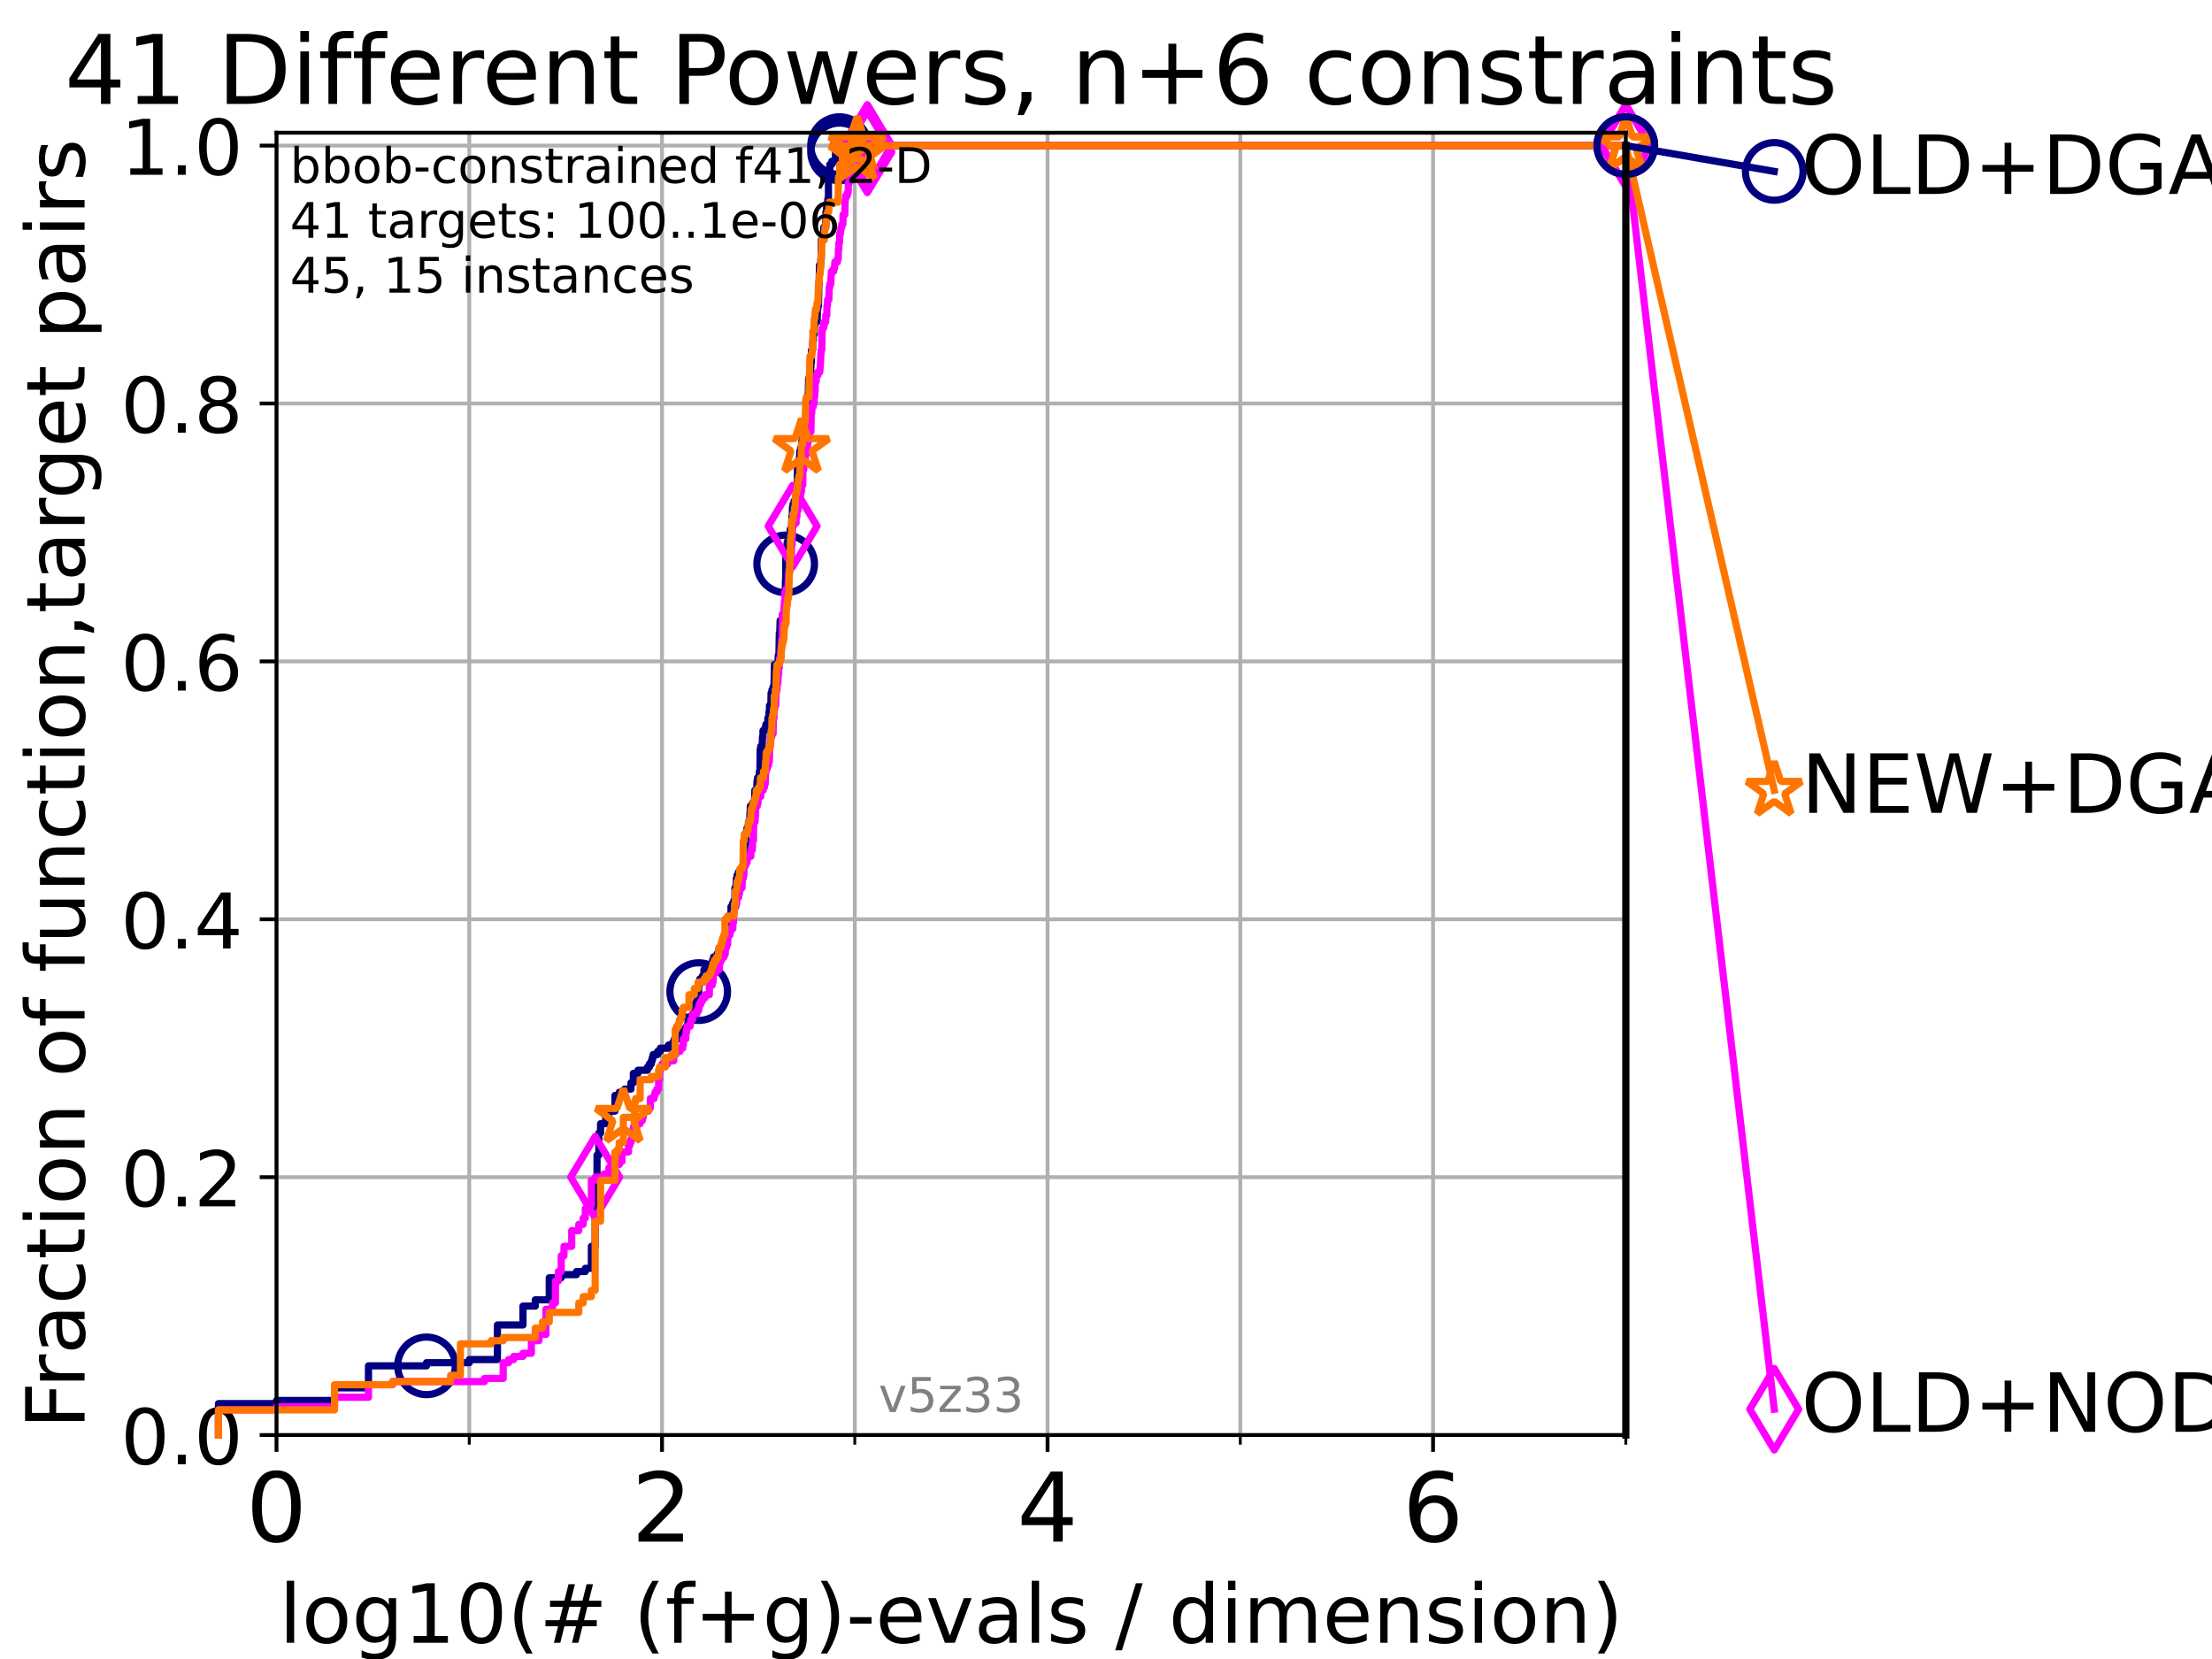 <?xml version="1.0" encoding="utf-8" standalone="no"?>
<!DOCTYPE svg PUBLIC "-//W3C//DTD SVG 1.1//EN"
  "http://www.w3.org/Graphics/SVG/1.1/DTD/svg11.dtd">
<!-- Created with matplotlib (https://matplotlib.org/) -->
<svg height="345.6pt" version="1.1" viewBox="0 0 460.8 345.6" width="460.8pt" xmlns="http://www.w3.org/2000/svg" xmlns:xlink="http://www.w3.org/1999/xlink">
 <defs>
  <style type="text/css">*{stroke-linecap:butt;stroke-linejoin:round;}</style>
 </defs>
 <g id="figure_1">
  <g id="patch_1">
   <path d="M 0 345.6 
L 460.8 345.6 
L 460.8 0 
L 0 0 
z
" style="fill:#ffffff;"/>
  </g>
  <g id="axes_1">
   <g id="patch_2">
    <path d="M 57.6 298.944 
L 338.688 298.944 
L 338.688 27.648 
L 57.6 27.648 
z
" style="fill:#ffffff;"/>
   </g>
   <g id="matplotlib.axis_1">
    <g id="xtick_1">
     <g id="line2d_1">
      <path clip-path="url(#pd204f32d3b)" d="M 57.6 298.944 
L 57.6 27.648 
" style="fill:none;stroke:#b0b0b0;stroke-linecap:square;stroke-width:0.8;"/>
     </g>
     <g id="line2d_2">
      <defs>
       <path d="M 0 0 
L 0 3.5 
" id="m065ad4b6f9" style="stroke:#000000;stroke-width:0.8;"/>
      </defs>
      <g>
       <use style="stroke:#000000;stroke-width:0.8;" x="57.6" xlink:href="#m065ad4b6f9" y="298.944"/>
      </g>
     </g>
     <g id="text_1">
      <!-- 0 -->
      <g transform="translate(51.237 321.141)scale(0.2 -0.2)">
       <defs>
        <path d="M 31.781 66.406 
Q 24.172 66.406 20.328 58.906 
Q 16.5 51.422 16.5 36.375 
Q 16.5 21.391 20.328 13.891 
Q 24.172 6.391 31.781 6.391 
Q 39.453 6.391 43.281 13.891 
Q 47.125 21.391 47.125 36.375 
Q 47.125 51.422 43.281 58.906 
Q 39.453 66.406 31.781 66.406 
z
M 31.781 74.219 
Q 44.047 74.219 50.516 64.516 
Q 56.984 54.828 56.984 36.375 
Q 56.984 17.969 50.516 8.266 
Q 44.047 -1.422 31.781 -1.422 
Q 19.531 -1.422 13.062 8.266 
Q 6.594 17.969 6.594 36.375 
Q 6.594 54.828 13.062 64.516 
Q 19.531 74.219 31.781 74.219 
z
" id="DejaVuSans-48"/>
       </defs>
       <use xlink:href="#DejaVuSans-48"/>
      </g>
     </g>
    </g>
    <g id="xtick_2">
     <g id="line2d_3">
      <path clip-path="url(#pd204f32d3b)" d="M 137.911 298.944 
L 137.911 27.648 
" style="fill:none;stroke:#b0b0b0;stroke-linecap:square;stroke-width:0.8;"/>
     </g>
     <g id="line2d_4">
      <g>
       <use style="stroke:#000000;stroke-width:0.8;" x="137.911" xlink:href="#m065ad4b6f9" y="298.944"/>
      </g>
     </g>
     <g id="text_2">
      <!-- 2 -->
      <g transform="translate(131.548 321.141)scale(0.2 -0.2)">
       <defs>
        <path d="M 19.188 8.297 
L 53.609 8.297 
L 53.609 0 
L 7.328 0 
L 7.328 8.297 
Q 12.938 14.109 22.625 23.891 
Q 32.328 33.688 34.812 36.531 
Q 39.547 41.844 41.422 45.531 
Q 43.312 49.219 43.312 52.781 
Q 43.312 58.594 39.234 62.25 
Q 35.156 65.922 28.609 65.922 
Q 23.969 65.922 18.812 64.312 
Q 13.672 62.703 7.812 59.422 
L 7.812 69.391 
Q 13.766 71.781 18.938 73 
Q 24.125 74.219 28.422 74.219 
Q 39.75 74.219 46.484 68.547 
Q 53.219 62.891 53.219 53.422 
Q 53.219 48.922 51.531 44.891 
Q 49.859 40.875 45.406 35.406 
Q 44.188 33.984 37.641 27.219 
Q 31.109 20.453 19.188 8.297 
z
" id="DejaVuSans-50"/>
       </defs>
       <use xlink:href="#DejaVuSans-50"/>
      </g>
     </g>
    </g>
    <g id="xtick_3">
     <g id="line2d_5">
      <path clip-path="url(#pd204f32d3b)" d="M 218.222 298.944 
L 218.222 27.648 
" style="fill:none;stroke:#b0b0b0;stroke-linecap:square;stroke-width:0.8;"/>
     </g>
     <g id="line2d_6">
      <g>
       <use style="stroke:#000000;stroke-width:0.8;" x="218.222" xlink:href="#m065ad4b6f9" y="298.944"/>
      </g>
     </g>
     <g id="text_3">
      <!-- 4 -->
      <g transform="translate(211.859 321.141)scale(0.2 -0.2)">
       <defs>
        <path d="M 37.797 64.312 
L 12.891 25.391 
L 37.797 25.391 
z
M 35.203 72.906 
L 47.609 72.906 
L 47.609 25.391 
L 58.016 25.391 
L 58.016 17.188 
L 47.609 17.188 
L 47.609 0 
L 37.797 0 
L 37.797 17.188 
L 4.891 17.188 
L 4.891 26.703 
z
" id="DejaVuSans-52"/>
       </defs>
       <use xlink:href="#DejaVuSans-52"/>
      </g>
     </g>
    </g>
    <g id="xtick_4">
     <g id="line2d_7">
      <path clip-path="url(#pd204f32d3b)" d="M 298.533 298.944 
L 298.533 27.648 
" style="fill:none;stroke:#b0b0b0;stroke-linecap:square;stroke-width:0.8;"/>
     </g>
     <g id="line2d_8">
      <g>
       <use style="stroke:#000000;stroke-width:0.8;" x="298.533" xlink:href="#m065ad4b6f9" y="298.944"/>
      </g>
     </g>
     <g id="text_4">
      <!-- 6 -->
      <g transform="translate(292.17 321.141)scale(0.2 -0.2)">
       <defs>
        <path d="M 33.016 40.375 
Q 26.375 40.375 22.484 35.828 
Q 18.609 31.297 18.609 23.391 
Q 18.609 15.531 22.484 10.953 
Q 26.375 6.391 33.016 6.391 
Q 39.656 6.391 43.531 10.953 
Q 47.406 15.531 47.406 23.391 
Q 47.406 31.297 43.531 35.828 
Q 39.656 40.375 33.016 40.375 
z
M 52.594 71.297 
L 52.594 62.312 
Q 48.875 64.062 45.094 64.984 
Q 41.312 65.922 37.594 65.922 
Q 27.828 65.922 22.672 59.328 
Q 17.531 52.734 16.797 39.406 
Q 19.672 43.656 24.016 45.922 
Q 28.375 48.188 33.594 48.188 
Q 44.578 48.188 50.953 41.516 
Q 57.328 34.859 57.328 23.391 
Q 57.328 12.156 50.688 5.359 
Q 44.047 -1.422 33.016 -1.422 
Q 20.359 -1.422 13.672 8.266 
Q 6.984 17.969 6.984 36.375 
Q 6.984 53.656 15.188 63.938 
Q 23.391 74.219 37.203 74.219 
Q 40.922 74.219 44.703 73.484 
Q 48.484 72.75 52.594 71.297 
z
" id="DejaVuSans-54"/>
       </defs>
       <use xlink:href="#DejaVuSans-54"/>
      </g>
     </g>
    </g>
    <g id="xtick_5">
     <g id="line2d_9">
      <path clip-path="url(#pd204f32d3b)" d="M 97.755 298.944 
L 97.755 27.648 
" style="fill:none;stroke:#b0b0b0;stroke-linecap:square;stroke-width:0.8;"/>
     </g>
     <g id="line2d_10">
      <defs>
       <path d="M 0 0 
L 0 2 
" id="ma2f53e709e" style="stroke:#000000;stroke-width:0.6;"/>
      </defs>
      <g>
       <use style="stroke:#000000;stroke-width:0.6;" x="97.755" xlink:href="#ma2f53e709e" y="298.944"/>
      </g>
     </g>
    </g>
    <g id="xtick_6">
     <g id="line2d_11">
      <path clip-path="url(#pd204f32d3b)" d="M 178.066 298.944 
L 178.066 27.648 
" style="fill:none;stroke:#b0b0b0;stroke-linecap:square;stroke-width:0.8;"/>
     </g>
     <g id="line2d_12">
      <g>
       <use style="stroke:#000000;stroke-width:0.6;" x="178.066" xlink:href="#ma2f53e709e" y="298.944"/>
      </g>
     </g>
    </g>
    <g id="xtick_7">
     <g id="line2d_13">
      <path clip-path="url(#pd204f32d3b)" d="M 258.377 298.944 
L 258.377 27.648 
" style="fill:none;stroke:#b0b0b0;stroke-linecap:square;stroke-width:0.8;"/>
     </g>
     <g id="line2d_14">
      <g>
       <use style="stroke:#000000;stroke-width:0.6;" x="258.377" xlink:href="#ma2f53e709e" y="298.944"/>
      </g>
     </g>
    </g>
    <g id="xtick_8">
     <g id="line2d_15">
      <path clip-path="url(#pd204f32d3b)" d="M 338.688 298.944 
L 338.688 27.648 
" style="fill:none;stroke:#b0b0b0;stroke-linecap:square;stroke-width:0.8;"/>
     </g>
     <g id="line2d_16">
      <g>
       <use style="stroke:#000000;stroke-width:0.6;" x="338.688" xlink:href="#ma2f53e709e" y="298.944"/>
      </g>
     </g>
    </g>
    <g id="text_5">
     <!-- log10(# (f+g)-evals / dimension) -->
     <g transform="translate(58.145 342.218)scale(0.17 -0.17)">
      <defs>
       <path d="M 9.422 75.984 
L 18.406 75.984 
L 18.406 0 
L 9.422 0 
z
" id="DejaVuSans-108"/>
       <path d="M 30.609 48.391 
Q 23.391 48.391 19.188 42.75 
Q 14.984 37.109 14.984 27.297 
Q 14.984 17.484 19.156 11.844 
Q 23.344 6.203 30.609 6.203 
Q 37.797 6.203 41.984 11.859 
Q 46.188 17.531 46.188 27.297 
Q 46.188 37.016 41.984 42.703 
Q 37.797 48.391 30.609 48.391 
z
M 30.609 56 
Q 42.328 56 49.016 48.375 
Q 55.719 40.766 55.719 27.297 
Q 55.719 13.875 49.016 6.219 
Q 42.328 -1.422 30.609 -1.422 
Q 18.844 -1.422 12.172 6.219 
Q 5.516 13.875 5.516 27.297 
Q 5.516 40.766 12.172 48.375 
Q 18.844 56 30.609 56 
z
" id="DejaVuSans-111"/>
       <path d="M 45.406 27.984 
Q 45.406 37.75 41.375 43.109 
Q 37.359 48.484 30.078 48.484 
Q 22.859 48.484 18.828 43.109 
Q 14.797 37.75 14.797 27.984 
Q 14.797 18.266 18.828 12.891 
Q 22.859 7.516 30.078 7.516 
Q 37.359 7.516 41.375 12.891 
Q 45.406 18.266 45.406 27.984 
z
M 54.391 6.781 
Q 54.391 -7.172 48.188 -13.984 
Q 42 -20.797 29.203 -20.797 
Q 24.469 -20.797 20.266 -20.094 
Q 16.062 -19.391 12.109 -17.922 
L 12.109 -9.188 
Q 16.062 -11.328 19.922 -12.344 
Q 23.781 -13.375 27.781 -13.375 
Q 36.625 -13.375 41.016 -8.766 
Q 45.406 -4.156 45.406 5.172 
L 45.406 9.625 
Q 42.625 4.781 38.281 2.391 
Q 33.938 0 27.875 0 
Q 17.828 0 11.672 7.656 
Q 5.516 15.328 5.516 27.984 
Q 5.516 40.672 11.672 48.328 
Q 17.828 56 27.875 56 
Q 33.938 56 38.281 53.609 
Q 42.625 51.219 45.406 46.391 
L 45.406 54.688 
L 54.391 54.688 
z
" id="DejaVuSans-103"/>
       <path d="M 12.406 8.297 
L 28.516 8.297 
L 28.516 63.922 
L 10.984 60.406 
L 10.984 69.391 
L 28.422 72.906 
L 38.281 72.906 
L 38.281 8.297 
L 54.391 8.297 
L 54.391 0 
L 12.406 0 
z
" id="DejaVuSans-49"/>
       <path d="M 31 75.875 
Q 24.469 64.656 21.281 53.656 
Q 18.109 42.672 18.109 31.391 
Q 18.109 20.125 21.312 9.062 
Q 24.516 -2 31 -13.188 
L 23.188 -13.188 
Q 15.875 -1.703 12.234 9.375 
Q 8.594 20.453 8.594 31.391 
Q 8.594 42.281 12.203 53.312 
Q 15.828 64.359 23.188 75.875 
z
" id="DejaVuSans-40"/>
       <path d="M 51.125 44 
L 36.922 44 
L 32.812 27.688 
L 47.125 27.688 
z
M 43.797 71.781 
L 38.719 51.516 
L 52.984 51.516 
L 58.109 71.781 
L 65.922 71.781 
L 60.891 51.516 
L 76.125 51.516 
L 76.125 44 
L 58.984 44 
L 54.984 27.688 
L 70.516 27.688 
L 70.516 20.219 
L 53.078 20.219 
L 48 0 
L 40.188 0 
L 45.219 20.219 
L 30.906 20.219 
L 25.875 0 
L 18.016 0 
L 23.094 20.219 
L 7.719 20.219 
L 7.719 27.688 
L 24.906 27.688 
L 29 44 
L 13.281 44 
L 13.281 51.516 
L 30.906 51.516 
L 35.891 71.781 
z
" id="DejaVuSans-35"/>
       <path id="DejaVuSans-32"/>
       <path d="M 37.109 75.984 
L 37.109 68.5 
L 28.516 68.5 
Q 23.688 68.5 21.797 66.547 
Q 19.922 64.594 19.922 59.516 
L 19.922 54.688 
L 34.719 54.688 
L 34.719 47.703 
L 19.922 47.703 
L 19.922 0 
L 10.891 0 
L 10.891 47.703 
L 2.297 47.703 
L 2.297 54.688 
L 10.891 54.688 
L 10.891 58.5 
Q 10.891 67.625 15.141 71.797 
Q 19.391 75.984 28.609 75.984 
z
" id="DejaVuSans-102"/>
       <path d="M 46 62.703 
L 46 35.5 
L 73.188 35.5 
L 73.188 27.203 
L 46 27.203 
L 46 0 
L 37.797 0 
L 37.797 27.203 
L 10.594 27.203 
L 10.594 35.5 
L 37.797 35.5 
L 37.797 62.703 
z
" id="DejaVuSans-43"/>
       <path d="M 8.016 75.875 
L 15.828 75.875 
Q 23.141 64.359 26.781 53.312 
Q 30.422 42.281 30.422 31.391 
Q 30.422 20.453 26.781 9.375 
Q 23.141 -1.703 15.828 -13.188 
L 8.016 -13.188 
Q 14.5 -2 17.703 9.062 
Q 20.906 20.125 20.906 31.391 
Q 20.906 42.672 17.703 53.656 
Q 14.5 64.656 8.016 75.875 
z
" id="DejaVuSans-41"/>
       <path d="M 4.891 31.391 
L 31.203 31.391 
L 31.203 23.391 
L 4.891 23.391 
z
" id="DejaVuSans-45"/>
       <path d="M 56.203 29.594 
L 56.203 25.203 
L 14.891 25.203 
Q 15.484 15.922 20.484 11.062 
Q 25.484 6.203 34.422 6.203 
Q 39.594 6.203 44.453 7.469 
Q 49.312 8.734 54.109 11.281 
L 54.109 2.781 
Q 49.266 0.734 44.188 -0.344 
Q 39.109 -1.422 33.891 -1.422 
Q 20.797 -1.422 13.156 6.188 
Q 5.516 13.812 5.516 26.812 
Q 5.516 40.234 12.766 48.109 
Q 20.016 56 32.328 56 
Q 43.359 56 49.781 48.891 
Q 56.203 41.797 56.203 29.594 
z
M 47.219 32.234 
Q 47.125 39.594 43.094 43.984 
Q 39.062 48.391 32.422 48.391 
Q 24.906 48.391 20.391 44.141 
Q 15.875 39.891 15.188 32.172 
z
" id="DejaVuSans-101"/>
       <path d="M 2.984 54.688 
L 12.5 54.688 
L 29.594 8.797 
L 46.688 54.688 
L 56.203 54.688 
L 35.688 0 
L 23.484 0 
z
" id="DejaVuSans-118"/>
       <path d="M 34.281 27.484 
Q 23.391 27.484 19.188 25 
Q 14.984 22.516 14.984 16.5 
Q 14.984 11.719 18.141 8.906 
Q 21.297 6.109 26.703 6.109 
Q 34.188 6.109 38.703 11.406 
Q 43.219 16.703 43.219 25.484 
L 43.219 27.484 
z
M 52.203 31.203 
L 52.203 0 
L 43.219 0 
L 43.219 8.297 
Q 40.141 3.328 35.547 0.953 
Q 30.953 -1.422 24.312 -1.422 
Q 15.922 -1.422 10.953 3.297 
Q 6 8.016 6 15.922 
Q 6 25.141 12.172 29.828 
Q 18.359 34.516 30.609 34.516 
L 43.219 34.516 
L 43.219 35.406 
Q 43.219 41.609 39.141 45 
Q 35.062 48.391 27.688 48.391 
Q 23 48.391 18.547 47.266 
Q 14.109 46.141 10.016 43.891 
L 10.016 52.203 
Q 14.938 54.109 19.578 55.047 
Q 24.219 56 28.609 56 
Q 40.484 56 46.344 49.844 
Q 52.203 43.703 52.203 31.203 
z
" id="DejaVuSans-97"/>
       <path d="M 44.281 53.078 
L 44.281 44.578 
Q 40.484 46.531 36.375 47.5 
Q 32.281 48.484 27.875 48.484 
Q 21.188 48.484 17.844 46.438 
Q 14.5 44.391 14.5 40.281 
Q 14.5 37.156 16.891 35.375 
Q 19.281 33.594 26.516 31.984 
L 29.594 31.297 
Q 39.156 29.25 43.188 25.516 
Q 47.219 21.781 47.219 15.094 
Q 47.219 7.469 41.188 3.016 
Q 35.156 -1.422 24.609 -1.422 
Q 20.219 -1.422 15.453 -0.562 
Q 10.688 0.297 5.422 2 
L 5.422 11.281 
Q 10.406 8.688 15.234 7.391 
Q 20.062 6.109 24.812 6.109 
Q 31.156 6.109 34.562 8.281 
Q 37.984 10.453 37.984 14.406 
Q 37.984 18.062 35.516 20.016 
Q 33.062 21.969 24.703 23.781 
L 21.578 24.516 
Q 13.234 26.266 9.516 29.906 
Q 5.812 33.547 5.812 39.891 
Q 5.812 47.609 11.281 51.797 
Q 16.75 56 26.812 56 
Q 31.781 56 36.172 55.266 
Q 40.578 54.547 44.281 53.078 
z
" id="DejaVuSans-115"/>
       <path d="M 25.391 72.906 
L 33.688 72.906 
L 8.297 -9.281 
L 0 -9.281 
z
" id="DejaVuSans-47"/>
       <path d="M 45.406 46.391 
L 45.406 75.984 
L 54.391 75.984 
L 54.391 0 
L 45.406 0 
L 45.406 8.203 
Q 42.578 3.328 38.25 0.953 
Q 33.938 -1.422 27.875 -1.422 
Q 17.969 -1.422 11.734 6.484 
Q 5.516 14.406 5.516 27.297 
Q 5.516 40.188 11.734 48.094 
Q 17.969 56 27.875 56 
Q 33.938 56 38.25 53.625 
Q 42.578 51.266 45.406 46.391 
z
M 14.797 27.297 
Q 14.797 17.391 18.875 11.75 
Q 22.953 6.109 30.078 6.109 
Q 37.203 6.109 41.297 11.75 
Q 45.406 17.391 45.406 27.297 
Q 45.406 37.203 41.297 42.844 
Q 37.203 48.484 30.078 48.484 
Q 22.953 48.484 18.875 42.844 
Q 14.797 37.203 14.797 27.297 
z
" id="DejaVuSans-100"/>
       <path d="M 9.422 54.688 
L 18.406 54.688 
L 18.406 0 
L 9.422 0 
z
M 9.422 75.984 
L 18.406 75.984 
L 18.406 64.594 
L 9.422 64.594 
z
" id="DejaVuSans-105"/>
       <path d="M 52 44.188 
Q 55.375 50.25 60.062 53.125 
Q 64.75 56 71.094 56 
Q 79.641 56 84.281 50.016 
Q 88.922 44.047 88.922 33.016 
L 88.922 0 
L 79.891 0 
L 79.891 32.719 
Q 79.891 40.578 77.094 44.375 
Q 74.312 48.188 68.609 48.188 
Q 61.625 48.188 57.562 43.547 
Q 53.516 38.922 53.516 30.906 
L 53.516 0 
L 44.484 0 
L 44.484 32.719 
Q 44.484 40.625 41.703 44.406 
Q 38.922 48.188 33.109 48.188 
Q 26.219 48.188 22.156 43.531 
Q 18.109 38.875 18.109 30.906 
L 18.109 0 
L 9.078 0 
L 9.078 54.688 
L 18.109 54.688 
L 18.109 46.188 
Q 21.188 51.219 25.484 53.609 
Q 29.781 56 35.688 56 
Q 41.656 56 45.828 52.969 
Q 50 49.953 52 44.188 
z
" id="DejaVuSans-109"/>
       <path d="M 54.891 33.016 
L 54.891 0 
L 45.906 0 
L 45.906 32.719 
Q 45.906 40.484 42.875 44.328 
Q 39.844 48.188 33.797 48.188 
Q 26.516 48.188 22.312 43.547 
Q 18.109 38.922 18.109 30.906 
L 18.109 0 
L 9.078 0 
L 9.078 54.688 
L 18.109 54.688 
L 18.109 46.188 
Q 21.344 51.125 25.703 53.562 
Q 30.078 56 35.797 56 
Q 45.219 56 50.047 50.172 
Q 54.891 44.344 54.891 33.016 
z
" id="DejaVuSans-110"/>
      </defs>
      <use xlink:href="#DejaVuSans-108"/>
      <use x="27.783" xlink:href="#DejaVuSans-111"/>
      <use x="88.965" xlink:href="#DejaVuSans-103"/>
      <use x="152.441" xlink:href="#DejaVuSans-49"/>
      <use x="216.064" xlink:href="#DejaVuSans-48"/>
      <use x="279.688" xlink:href="#DejaVuSans-40"/>
      <use x="318.701" xlink:href="#DejaVuSans-35"/>
      <use x="402.49" xlink:href="#DejaVuSans-32"/>
      <use x="434.277" xlink:href="#DejaVuSans-40"/>
      <use x="473.291" xlink:href="#DejaVuSans-102"/>
      <use x="508.496" xlink:href="#DejaVuSans-43"/>
      <use x="592.285" xlink:href="#DejaVuSans-103"/>
      <use x="655.762" xlink:href="#DejaVuSans-41"/>
      <use x="694.775" xlink:href="#DejaVuSans-45"/>
      <use x="730.859" xlink:href="#DejaVuSans-101"/>
      <use x="792.383" xlink:href="#DejaVuSans-118"/>
      <use x="851.562" xlink:href="#DejaVuSans-97"/>
      <use x="912.842" xlink:href="#DejaVuSans-108"/>
      <use x="940.625" xlink:href="#DejaVuSans-115"/>
      <use x="992.725" xlink:href="#DejaVuSans-32"/>
      <use x="1024.512" xlink:href="#DejaVuSans-47"/>
      <use x="1058.203" xlink:href="#DejaVuSans-32"/>
      <use x="1089.99" xlink:href="#DejaVuSans-100"/>
      <use x="1153.467" xlink:href="#DejaVuSans-105"/>
      <use x="1181.25" xlink:href="#DejaVuSans-109"/>
      <use x="1278.662" xlink:href="#DejaVuSans-101"/>
      <use x="1340.186" xlink:href="#DejaVuSans-110"/>
      <use x="1403.564" xlink:href="#DejaVuSans-115"/>
      <use x="1455.664" xlink:href="#DejaVuSans-105"/>
      <use x="1483.447" xlink:href="#DejaVuSans-111"/>
      <use x="1544.629" xlink:href="#DejaVuSans-110"/>
      <use x="1608.008" xlink:href="#DejaVuSans-41"/>
     </g>
    </g>
   </g>
   <g id="matplotlib.axis_2">
    <g id="ytick_1">
     <g id="line2d_17">
      <path clip-path="url(#pd204f32d3b)" d="M 57.6 298.944 
L 338.688 298.944 
" style="fill:none;stroke:#b0b0b0;stroke-linecap:square;stroke-width:0.8;"/>
     </g>
     <g id="line2d_18">
      <defs>
       <path d="M 0 0 
L -3.5 0 
" id="me5b4bacc7f" style="stroke:#000000;stroke-width:0.8;"/>
      </defs>
      <g>
       <use style="stroke:#000000;stroke-width:0.8;" x="57.6" xlink:href="#me5b4bacc7f" y="298.944"/>
      </g>
     </g>
     <g id="text_6">
      <!-- 0.0 -->
      <g transform="translate(25.155 305.023)scale(0.16 -0.16)">
       <defs>
        <path d="M 10.688 12.406 
L 21 12.406 
L 21 0 
L 10.688 0 
z
" id="DejaVuSans-46"/>
       </defs>
       <use xlink:href="#DejaVuSans-48"/>
       <use x="63.623" xlink:href="#DejaVuSans-46"/>
       <use x="95.41" xlink:href="#DejaVuSans-48"/>
      </g>
     </g>
    </g>
    <g id="ytick_2">
     <g id="line2d_19">
      <path clip-path="url(#pd204f32d3b)" d="M 57.6 245.222 
L 338.688 245.222 
" style="fill:none;stroke:#b0b0b0;stroke-linecap:square;stroke-width:0.8;"/>
     </g>
     <g id="line2d_20">
      <g>
       <use style="stroke:#000000;stroke-width:0.8;" x="57.6" xlink:href="#me5b4bacc7f" y="245.222"/>
      </g>
     </g>
     <g id="text_7">
      <!-- 0.2 -->
      <g transform="translate(25.155 251.301)scale(0.16 -0.16)">
       <use xlink:href="#DejaVuSans-48"/>
       <use x="63.623" xlink:href="#DejaVuSans-46"/>
       <use x="95.41" xlink:href="#DejaVuSans-50"/>
      </g>
     </g>
    </g>
    <g id="ytick_3">
     <g id="line2d_21">
      <path clip-path="url(#pd204f32d3b)" d="M 57.6 191.5 
L 338.688 191.5 
" style="fill:none;stroke:#b0b0b0;stroke-linecap:square;stroke-width:0.8;"/>
     </g>
     <g id="line2d_22">
      <g>
       <use style="stroke:#000000;stroke-width:0.8;" x="57.6" xlink:href="#me5b4bacc7f" y="191.5"/>
      </g>
     </g>
     <g id="text_8">
      <!-- 0.4 -->
      <g transform="translate(25.155 197.579)scale(0.16 -0.16)">
       <use xlink:href="#DejaVuSans-48"/>
       <use x="63.623" xlink:href="#DejaVuSans-46"/>
       <use x="95.41" xlink:href="#DejaVuSans-52"/>
      </g>
     </g>
    </g>
    <g id="ytick_4">
     <g id="line2d_23">
      <path clip-path="url(#pd204f32d3b)" d="M 57.6 137.778 
L 338.688 137.778 
" style="fill:none;stroke:#b0b0b0;stroke-linecap:square;stroke-width:0.8;"/>
     </g>
     <g id="line2d_24">
      <g>
       <use style="stroke:#000000;stroke-width:0.8;" x="57.6" xlink:href="#me5b4bacc7f" y="137.778"/>
      </g>
     </g>
     <g id="text_9">
      <!-- 0.6 -->
      <g transform="translate(25.155 143.857)scale(0.16 -0.16)">
       <use xlink:href="#DejaVuSans-48"/>
       <use x="63.623" xlink:href="#DejaVuSans-46"/>
       <use x="95.41" xlink:href="#DejaVuSans-54"/>
      </g>
     </g>
    </g>
    <g id="ytick_5">
     <g id="line2d_25">
      <path clip-path="url(#pd204f32d3b)" d="M 57.6 84.056 
L 338.688 84.056 
" style="fill:none;stroke:#b0b0b0;stroke-linecap:square;stroke-width:0.8;"/>
     </g>
     <g id="line2d_26">
      <g>
       <use style="stroke:#000000;stroke-width:0.8;" x="57.6" xlink:href="#me5b4bacc7f" y="84.056"/>
      </g>
     </g>
     <g id="text_10">
      <!-- 0.8 -->
      <g transform="translate(25.155 90.135)scale(0.16 -0.16)">
       <defs>
        <path d="M 31.781 34.625 
Q 24.75 34.625 20.719 30.859 
Q 16.703 27.094 16.703 20.516 
Q 16.703 13.922 20.719 10.156 
Q 24.75 6.391 31.781 6.391 
Q 38.812 6.391 42.859 10.172 
Q 46.922 13.969 46.922 20.516 
Q 46.922 27.094 42.891 30.859 
Q 38.875 34.625 31.781 34.625 
z
M 21.922 38.812 
Q 15.578 40.375 12.031 44.719 
Q 8.5 49.078 8.5 55.328 
Q 8.5 64.062 14.719 69.141 
Q 20.953 74.219 31.781 74.219 
Q 42.672 74.219 48.875 69.141 
Q 55.078 64.062 55.078 55.328 
Q 55.078 49.078 51.531 44.719 
Q 48 40.375 41.703 38.812 
Q 48.828 37.156 52.797 32.312 
Q 56.781 27.484 56.781 20.516 
Q 56.781 9.906 50.312 4.234 
Q 43.844 -1.422 31.781 -1.422 
Q 19.734 -1.422 13.25 4.234 
Q 6.781 9.906 6.781 20.516 
Q 6.781 27.484 10.781 32.312 
Q 14.797 37.156 21.922 38.812 
z
M 18.312 54.391 
Q 18.312 48.734 21.844 45.562 
Q 25.391 42.391 31.781 42.391 
Q 38.141 42.391 41.719 45.562 
Q 45.312 48.734 45.312 54.391 
Q 45.312 60.062 41.719 63.234 
Q 38.141 66.406 31.781 66.406 
Q 25.391 66.406 21.844 63.234 
Q 18.312 60.062 18.312 54.391 
z
" id="DejaVuSans-56"/>
       </defs>
       <use xlink:href="#DejaVuSans-48"/>
       <use x="63.623" xlink:href="#DejaVuSans-46"/>
       <use x="95.41" xlink:href="#DejaVuSans-56"/>
      </g>
     </g>
    </g>
    <g id="ytick_6">
     <g id="line2d_27">
      <path clip-path="url(#pd204f32d3b)" d="M 57.6 30.334 
L 338.688 30.334 
" style="fill:none;stroke:#b0b0b0;stroke-linecap:square;stroke-width:0.8;"/>
     </g>
     <g id="line2d_28">
      <g>
       <use style="stroke:#000000;stroke-width:0.8;" x="57.6" xlink:href="#me5b4bacc7f" y="30.334"/>
      </g>
     </g>
     <g id="text_11">
      <!-- 1.0 -->
      <g transform="translate(25.155 36.413)scale(0.16 -0.16)">
       <use xlink:href="#DejaVuSans-49"/>
       <use x="63.623" xlink:href="#DejaVuSans-46"/>
       <use x="95.41" xlink:href="#DejaVuSans-48"/>
      </g>
     </g>
    </g>
    <g id="text_12">
     <!-- Fraction of function,target pairs -->
     <g transform="translate(17.62 297.681)rotate(-90)scale(0.17 -0.17)">
      <defs>
       <path d="M 9.812 72.906 
L 51.703 72.906 
L 51.703 64.594 
L 19.672 64.594 
L 19.672 43.109 
L 48.578 43.109 
L 48.578 34.812 
L 19.672 34.812 
L 19.672 0 
L 9.812 0 
z
" id="DejaVuSans-70"/>
       <path d="M 41.109 46.297 
Q 39.594 47.172 37.812 47.578 
Q 36.031 48 33.891 48 
Q 26.266 48 22.188 43.047 
Q 18.109 38.094 18.109 28.812 
L 18.109 0 
L 9.078 0 
L 9.078 54.688 
L 18.109 54.688 
L 18.109 46.188 
Q 20.953 51.172 25.484 53.578 
Q 30.031 56 36.531 56 
Q 37.453 56 38.578 55.875 
Q 39.703 55.766 41.062 55.516 
z
" id="DejaVuSans-114"/>
       <path d="M 48.781 52.594 
L 48.781 44.188 
Q 44.969 46.297 41.141 47.344 
Q 37.312 48.391 33.406 48.391 
Q 24.656 48.391 19.812 42.844 
Q 14.984 37.312 14.984 27.297 
Q 14.984 17.281 19.812 11.734 
Q 24.656 6.203 33.406 6.203 
Q 37.312 6.203 41.141 7.25 
Q 44.969 8.297 48.781 10.406 
L 48.781 2.094 
Q 45.016 0.344 40.984 -0.531 
Q 36.969 -1.422 32.422 -1.422 
Q 20.062 -1.422 12.781 6.344 
Q 5.516 14.109 5.516 27.297 
Q 5.516 40.672 12.859 48.328 
Q 20.219 56 33.016 56 
Q 37.156 56 41.109 55.141 
Q 45.062 54.297 48.781 52.594 
z
" id="DejaVuSans-99"/>
       <path d="M 18.312 70.219 
L 18.312 54.688 
L 36.812 54.688 
L 36.812 47.703 
L 18.312 47.703 
L 18.312 18.016 
Q 18.312 11.328 20.141 9.422 
Q 21.969 7.516 27.594 7.516 
L 36.812 7.516 
L 36.812 0 
L 27.594 0 
Q 17.188 0 13.234 3.875 
Q 9.281 7.766 9.281 18.016 
L 9.281 47.703 
L 2.688 47.703 
L 2.688 54.688 
L 9.281 54.688 
L 9.281 70.219 
z
" id="DejaVuSans-116"/>
       <path d="M 8.5 21.578 
L 8.5 54.688 
L 17.484 54.688 
L 17.484 21.922 
Q 17.484 14.156 20.5 10.266 
Q 23.531 6.391 29.594 6.391 
Q 36.859 6.391 41.078 11.031 
Q 45.312 15.672 45.312 23.688 
L 45.312 54.688 
L 54.297 54.688 
L 54.297 0 
L 45.312 0 
L 45.312 8.406 
Q 42.047 3.422 37.719 1 
Q 33.406 -1.422 27.688 -1.422 
Q 18.266 -1.422 13.375 4.438 
Q 8.5 10.297 8.5 21.578 
z
M 31.109 56 
z
" id="DejaVuSans-117"/>
       <path d="M 11.719 12.406 
L 22.016 12.406 
L 22.016 4 
L 14.016 -11.625 
L 7.719 -11.625 
L 11.719 4 
z
" id="DejaVuSans-44"/>
       <path d="M 18.109 8.203 
L 18.109 -20.797 
L 9.078 -20.797 
L 9.078 54.688 
L 18.109 54.688 
L 18.109 46.391 
Q 20.953 51.266 25.266 53.625 
Q 29.594 56 35.594 56 
Q 45.562 56 51.781 48.094 
Q 58.016 40.188 58.016 27.297 
Q 58.016 14.406 51.781 6.484 
Q 45.562 -1.422 35.594 -1.422 
Q 29.594 -1.422 25.266 0.953 
Q 20.953 3.328 18.109 8.203 
z
M 48.688 27.297 
Q 48.688 37.203 44.609 42.844 
Q 40.531 48.484 33.406 48.484 
Q 26.266 48.484 22.188 42.844 
Q 18.109 37.203 18.109 27.297 
Q 18.109 17.391 22.188 11.75 
Q 26.266 6.109 33.406 6.109 
Q 40.531 6.109 44.609 11.75 
Q 48.688 17.391 48.688 27.297 
z
" id="DejaVuSans-112"/>
      </defs>
      <use xlink:href="#DejaVuSans-70"/>
      <use x="50.27" xlink:href="#DejaVuSans-114"/>
      <use x="91.383" xlink:href="#DejaVuSans-97"/>
      <use x="152.662" xlink:href="#DejaVuSans-99"/>
      <use x="207.643" xlink:href="#DejaVuSans-116"/>
      <use x="246.852" xlink:href="#DejaVuSans-105"/>
      <use x="274.635" xlink:href="#DejaVuSans-111"/>
      <use x="335.816" xlink:href="#DejaVuSans-110"/>
      <use x="399.195" xlink:href="#DejaVuSans-32"/>
      <use x="430.982" xlink:href="#DejaVuSans-111"/>
      <use x="492.164" xlink:href="#DejaVuSans-102"/>
      <use x="527.369" xlink:href="#DejaVuSans-32"/>
      <use x="559.156" xlink:href="#DejaVuSans-102"/>
      <use x="594.361" xlink:href="#DejaVuSans-117"/>
      <use x="657.74" xlink:href="#DejaVuSans-110"/>
      <use x="721.119" xlink:href="#DejaVuSans-99"/>
      <use x="776.1" xlink:href="#DejaVuSans-116"/>
      <use x="815.309" xlink:href="#DejaVuSans-105"/>
      <use x="843.092" xlink:href="#DejaVuSans-111"/>
      <use x="904.273" xlink:href="#DejaVuSans-110"/>
      <use x="967.652" xlink:href="#DejaVuSans-44"/>
      <use x="999.439" xlink:href="#DejaVuSans-116"/>
      <use x="1038.648" xlink:href="#DejaVuSans-97"/>
      <use x="1099.928" xlink:href="#DejaVuSans-114"/>
      <use x="1139.291" xlink:href="#DejaVuSans-103"/>
      <use x="1202.768" xlink:href="#DejaVuSans-101"/>
      <use x="1264.291" xlink:href="#DejaVuSans-116"/>
      <use x="1303.5" xlink:href="#DejaVuSans-32"/>
      <use x="1335.287" xlink:href="#DejaVuSans-112"/>
      <use x="1398.764" xlink:href="#DejaVuSans-97"/>
      <use x="1460.043" xlink:href="#DejaVuSans-105"/>
      <use x="1487.826" xlink:href="#DejaVuSans-114"/>
      <use x="1528.939" xlink:href="#DejaVuSans-115"/>
     </g>
    </g>
   </g>
   <g id="line2d_29">
    <defs>
     <path d="M 0 1.5 
C 0.398 1.5 0.779 1.342 1.061 1.061 
C 1.342 0.779 1.5 0.398 1.5 0 
C 1.5 -0.398 1.342 -0.779 1.061 -1.061 
C 0.779 -1.342 0.398 -1.5 0 -1.5 
C -0.398 -1.5 -0.779 -1.342 -1.061 -1.061 
C -1.342 -0.779 -1.5 -0.398 -1.5 0 
C -1.5 0.398 -1.342 0.779 -1.061 1.061 
C -0.779 1.342 -0.398 1.5 0 1.5 
z
" id="m14040ea824" style="stroke:#000080;"/>
    </defs>
    <g>
     <use style="fill:#000080;stroke:#000080;" x="174.901" xlink:href="#m14040ea824" y="30.334"/>
     <use style="fill:#000080;stroke:#000080;" x="174.901" xlink:href="#m14040ea824" y="30.334"/>
    </g>
   </g>
   <g id="line2d_30">
    <path d="M 45.512 298.944 
L 45.512 292.393 
L 57.6 292.393 
L 57.6 291.737 
L 69.688 291.737 
L 69.688 289.117 
L 76.759 289.117 
L 76.759 284.531 
L 88.847 284.531 
L 88.847 283.876 
L 97.755 283.876 
L 97.755 283.22 
L 103.623 283.22 
L 103.623 276.014 
L 108.949 276.014 
L 108.949 272.083 
L 111.506 272.083 
L 111.506 270.773 
L 114.419 270.773 
L 114.419 266.187 
L 116.914 266.187 
L 116.914 265.532 
L 120.094 265.532 
L 120.094 264.876 
L 121.931 264.876 
L 121.931 264.221 
L 123.193 264.221 
L 123.193 259.635 
L 123.985 259.635 
L 123.985 248.498 
L 124.369 248.498 
L 124.369 240.636 
L 124.744 240.636 
L 124.744 236.05 
L 125.111 236.05 
L 125.111 234.085 
L 126.168 234.085 
L 126.168 232.774 
L 126.507 232.774 
L 126.507 232.119 
L 126.839 232.119 
L 126.839 231.464 
L 128.108 231.464 
L 128.108 228.188 
L 129.002 228.188 
L 129.002 227.533 
L 130.128 227.533 
L 130.128 226.878 
L 131.44 226.878 
L 131.44 225.568 
L 131.938 225.568 
L 131.938 223.602 
L 132.894 223.602 
L 132.894 222.947 
L 134.87 222.947 
L 134.87 222.292 
L 135.281 222.292 
L 135.281 221.637 
L 135.682 221.637 
L 135.682 220.982 
L 135.879 220.982 
L 135.879 220.326 
L 136.073 220.326 
L 136.073 219.671 
L 137.016 219.671 
L 137.016 219.016 
L 137.559 219.016 
L 137.559 218.361 
L 139.253 218.361 
L 139.253 217.706 
L 140.196 217.706 
L 140.196 217.051 
L 140.499 217.051 
L 140.499 216.396 
L 141.662 216.396 
L 141.662 215.085 
L 142.079 215.085 
L 142.079 214.43 
L 143.015 214.43 
L 143.015 213.775 
L 143.273 213.775 
L 143.273 213.12 
L 143.528 213.12 
L 143.528 211.81 
L 144.511 211.81 
L 144.511 211.154 
L 144.748 211.154 
L 144.748 209.189 
L 145.098 209.189 
L 145.098 208.534 
L 145.213 208.534 
L 145.213 207.879 
L 145.327 207.879 
L 145.327 207.224 
L 145.441 207.224 
L 145.441 206.568 
L 145.554 206.568 
L 145.554 205.258 
L 145.666 205.258 
L 145.666 204.603 
L 145.777 204.603 
L 145.777 203.948 
L 146.324 203.948 
L 146.324 203.293 
L 146.644 203.293 
L 146.644 201.982 
L 147.47 201.982 
L 147.47 201.327 
L 148.258 201.327 
L 148.258 200.672 
L 148.45 200.672 
L 148.45 200.017 
L 148.639 200.017 
L 148.639 199.362 
L 149.378 199.362 
L 149.378 198.707 
L 149.647 198.707 
L 149.647 198.052 
L 150.172 198.052 
L 150.172 197.396 
L 150.933 197.396 
L 151.015 195.431 
L 151.179 195.431 
L 151.26 194.121 
L 151.422 194.121 
L 151.422 193.465 
L 151.74 193.465 
L 151.819 191.5 
L 152.13 191.5 
L 152.207 190.19 
L 152.284 190.19 
L 152.284 188.879 
L 152.587 188.879 
L 152.587 188.224 
L 152.885 188.224 
L 152.885 187.569 
L 153.106 187.569 
L 153.106 184.949 
L 153.323 184.949 
L 153.395 182.983 
L 153.538 182.983 
L 153.538 182.328 
L 153.82 182.328 
L 153.82 181.673 
L 154.507 181.673 
L 154.507 181.018 
L 154.641 181.018 
L 154.641 180.363 
L 154.841 180.363 
L 154.841 179.707 
L 154.972 179.707 
L 154.972 179.052 
L 155.168 179.052 
L 155.168 175.777 
L 155.361 175.777 
L 155.425 173.811 
L 155.489 173.811 
L 155.489 173.156 
L 155.616 173.156 
L 155.616 172.501 
L 155.867 172.501 
L 155.929 171.191 
L 156.175 171.191 
L 156.236 169.225 
L 156.297 169.225 
L 156.297 167.915 
L 156.777 167.915 
L 156.777 167.26 
L 157.186 167.26 
L 157.243 164.639 
L 157.642 164.639 
L 157.698 162.674 
L 157.81 162.674 
L 157.81 162.018 
L 158.141 162.018 
L 158.195 160.708 
L 158.304 160.708 
L 158.358 156.122 
L 158.466 156.122 
L 158.466 155.467 
L 158.785 155.467 
L 158.837 153.502 
L 158.942 153.502 
L 158.942 152.191 
L 159.406 152.191 
L 159.406 151.536 
L 159.558 151.536 
L 159.558 150.881 
L 159.956 150.881 
L 159.956 149.571 
L 160.152 149.571 
L 160.201 148.26 
L 160.298 148.26 
L 160.298 146.95 
L 160.585 146.95 
L 160.633 144.33 
L 160.821 144.33 
L 160.821 143.674 
L 161.054 143.674 
L 161.054 143.019 
L 161.238 143.019 
L 161.329 138.433 
L 162.043 138.433 
L 162.13 136.468 
L 162.26 136.468 
L 162.346 131.882 
L 162.432 131.882 
L 162.517 129.261 
L 163.021 129.261 
L 163.021 127.951 
L 163.429 127.951 
L 163.51 125.985 
L 163.55 125.985 
L 163.63 120.744 
L 163.67 120.744 
L 163.709 114.193 
L 163.907 114.193 
L 163.985 112.883 
L 164.18 112.883 
L 164.18 111.572 
L 164.6 111.572 
L 164.6 110.262 
L 164.899 110.262 
L 164.973 107.641 
L 165.047 107.641 
L 165.084 105.676 
L 165.194 105.676 
L 165.194 105.021 
L 165.411 105.021 
L 165.411 104.366 
L 165.943 104.366 
L 166.013 101.745 
L 166.083 101.745 
L 166.117 97.814 
L 166.255 97.814 
L 166.358 95.849 
L 166.528 95.849 
L 166.629 93.883 
L 166.829 93.883 
L 166.829 93.228 
L 166.994 93.228 
L 167.093 91.263 
L 167.256 91.263 
L 167.32 89.297 
L 167.64 89.297 
L 167.64 87.987 
L 167.861 87.987 
L 167.861 86.677 
L 168.017 86.677 
L 168.017 86.022 
L 168.233 86.022 
L 168.324 82.091 
L 168.385 82.091 
L 168.446 78.815 
L 168.686 78.815 
L 168.686 78.16 
L 168.865 78.16 
L 168.953 75.539 
L 169.041 75.539 
L 169.041 72.919 
L 169.274 72.919 
L 169.331 70.953 
L 169.446 70.953 
L 169.446 69.643 
L 169.645 69.643 
L 169.673 67.677 
L 169.786 67.677 
L 169.786 67.022 
L 170.229 67.022 
L 170.283 64.402 
L 170.365 64.402 
L 170.365 63.747 
L 170.5 63.747 
L 170.581 59.161 
L 170.634 59.161 
L 170.714 55.23 
L 170.952 55.23 
L 171.004 53.919 
L 171.082 53.919 
L 171.082 49.988 
L 171.366 49.988 
L 171.392 48.678 
L 171.595 48.678 
L 171.595 47.368 
L 172.02 47.368 
L 172.069 44.092 
L 172.191 44.092 
L 172.191 42.782 
L 172.434 42.782 
L 172.434 41.472 
L 172.578 41.472 
L 172.578 36.886 
L 172.862 36.886 
L 172.862 34.265 
L 173.28 34.265 
L 173.28 33.61 
L 174.044 33.61 
L 174.044 31.644 
L 174.901 31.644 
L 174.901 30.334 
L 338.688 30.334 
L 338.688 30.334 
" style="fill:none;stroke:#000080;stroke-linecap:square;stroke-width:1.5;"/>
   </g>
   <g id="line2d_31">
    <defs>
     <path d="M 0 6 
C 1.591 6 3.117 5.368 4.243 4.243 
C 5.368 3.117 6 1.591 6 0 
C 6 -1.591 5.368 -3.117 4.243 -4.243 
C 3.117 -5.368 1.591 -6 0 -6 
C -1.591 -6 -3.117 -5.368 -4.243 -4.243 
C -5.368 -3.117 -6 -1.591 -6 0 
C -6 1.591 -5.368 3.117 -4.243 4.243 
C -3.117 5.368 -1.591 6 0 6 
z
" id="m21b95a5d60" style="stroke:#000080;stroke-width:1.5;"/>
    </defs>
    <g>
     <use style="fill-opacity:0;stroke:#000080;stroke-width:1.5;" x="88.847" xlink:href="#m21b95a5d60" y="284.531"/>
     <use style="fill-opacity:0;stroke:#000080;stroke-width:1.5;" x="145.554" xlink:href="#m21b95a5d60" y="206.568"/>
     <use style="fill-opacity:0;stroke:#000080;stroke-width:1.5;" x="163.67" xlink:href="#m21b95a5d60" y="117.469"/>
     <use style="fill-opacity:0;stroke:#000080;stroke-width:1.5;" x="174.901" xlink:href="#m21b95a5d60" y="31.644"/>
     <use style="fill-opacity:0;stroke:#000080;stroke-width:1.5;" x="174.901" xlink:href="#m21b95a5d60" y="30.334"/>
     <use style="fill-opacity:0;stroke:#000080;stroke-width:1.5;" x="338.688" xlink:href="#m21b95a5d60" y="30.334"/>
    </g>
   </g>
   <g id="line2d_32">
    <path style="fill:none;stroke:#000080;stroke-linecap:square;stroke-width:1.5;"/>
    <g/>
   </g>
   <g id="line2d_33">
    <defs>
     <path d="M 0 1.5 
C 0.398 1.5 0.779 1.342 1.061 1.061 
C 1.342 0.779 1.5 0.398 1.5 0 
C 1.5 -0.398 1.342 -0.779 1.061 -1.061 
C 0.779 -1.342 0.398 -1.5 0 -1.5 
C -0.398 -1.5 -0.779 -1.342 -1.061 -1.061 
C -1.342 -0.779 -1.5 -0.398 -1.5 0 
C -1.5 0.398 -1.342 0.779 -1.061 1.061 
C -0.779 1.342 -0.398 1.5 0 1.5 
z
" id="mbf5e3816d7" style="stroke:#ff00ff;"/>
    </defs>
    <g>
     <use style="fill:#ff00ff;stroke:#ff00ff;" x="180.685" xlink:href="#mbf5e3816d7" y="30.334"/>
     <use style="fill:#ff00ff;stroke:#ff00ff;" x="180.685" xlink:href="#mbf5e3816d7" y="30.334"/>
    </g>
   </g>
   <g id="line2d_34">
    <path d="M 45.512 298.944 
L 45.512 293.703 
L 57.6 293.703 
L 57.6 293.048 
L 69.688 293.048 
L 69.688 291.082 
L 76.759 291.082 
L 76.759 288.462 
L 81.776 288.462 
L 81.776 287.807 
L 100.935 287.807 
L 100.935 287.151 
L 104.826 287.151 
L 104.826 283.876 
L 105.952 283.876 
L 105.952 283.22 
L 107.009 283.22 
L 107.009 282.565 
L 108.949 282.565 
L 108.949 281.91 
L 110.694 281.91 
L 110.694 279.29 
L 112.281 279.29 
L 112.281 277.979 
L 113.735 277.979 
L 113.735 272.738 
L 115.077 272.738 
L 115.077 271.428 
L 115.711 271.428 
L 115.711 266.842 
L 116.323 266.842 
L 116.323 264.876 
L 116.914 264.876 
L 116.914 261.601 
L 117.486 261.601 
L 117.486 259.635 
L 119.097 259.635 
L 119.097 256.36 
L 120.572 256.36 
L 120.572 255.049 
L 121.49 255.049 
L 121.49 253.739 
L 121.931 253.739 
L 121.931 251.773 
L 122.782 251.773 
L 122.782 251.118 
L 123.193 251.118 
L 123.193 245.877 
L 123.985 245.877 
L 123.985 245.222 
L 125.823 245.222 
L 125.823 244.567 
L 126.839 244.567 
L 126.839 243.257 
L 127.799 243.257 
L 127.799 242.601 
L 129.002 242.601 
L 129.002 241.946 
L 129.574 241.946 
L 129.574 239.981 
L 130.927 239.981 
L 130.927 238.671 
L 131.185 238.671 
L 131.185 238.015 
L 131.44 238.015 
L 131.44 237.36 
L 131.691 237.36 
L 131.691 236.05 
L 131.938 236.05 
L 131.938 234.74 
L 132.66 234.74 
L 132.66 234.085 
L 133.353 234.085 
L 133.353 233.429 
L 133.8 233.429 
L 133.8 232.774 
L 134.019 232.774 
L 134.019 231.464 
L 135.077 231.464 
L 135.077 230.809 
L 135.482 230.809 
L 135.482 228.843 
L 136.266 228.843 
L 136.266 228.188 
L 136.457 228.188 
L 136.457 227.533 
L 136.832 227.533 
L 136.832 226.878 
L 137.199 226.878 
L 137.199 224.912 
L 137.38 224.912 
L 137.38 222.947 
L 137.559 222.947 
L 137.559 222.292 
L 137.911 222.292 
L 137.911 221.637 
L 139.091 221.637 
L 139.091 220.982 
L 140.348 220.982 
L 140.348 219.671 
L 140.797 219.671 
L 140.797 219.016 
L 141.662 219.016 
L 141.662 218.361 
L 142.216 218.361 
L 142.216 217.706 
L 142.352 217.706 
L 142.352 216.396 
L 142.884 216.396 
L 142.884 215.085 
L 143.015 215.085 
L 143.015 214.43 
L 143.144 214.43 
L 143.144 213.775 
L 143.779 213.775 
L 143.779 213.12 
L 143.903 213.12 
L 143.903 212.465 
L 144.27 212.465 
L 144.27 211.154 
L 145.213 211.154 
L 145.213 210.499 
L 145.554 210.499 
L 145.554 209.844 
L 145.666 209.844 
L 145.666 209.189 
L 145.998 209.189 
L 145.998 208.534 
L 146.324 208.534 
L 146.324 207.879 
L 146.854 207.879 
L 146.854 207.224 
L 147.77 207.224 
L 147.77 205.258 
L 148.354 205.258 
L 148.354 204.603 
L 148.545 204.603 
L 148.639 202.638 
L 149.196 202.638 
L 149.196 201.982 
L 149.824 201.982 
L 149.911 200.672 
L 149.999 200.672 
L 149.999 200.017 
L 150.344 200.017 
L 150.344 199.362 
L 150.85 199.362 
L 150.85 198.707 
L 151.097 198.707 
L 151.097 197.396 
L 151.341 197.396 
L 151.341 196.741 
L 151.582 196.741 
L 151.661 194.776 
L 152.053 194.776 
L 152.053 194.121 
L 152.207 194.121 
L 152.207 193.465 
L 152.662 193.465 
L 152.662 192.155 
L 152.811 192.155 
L 152.811 190.19 
L 152.959 190.19 
L 153.032 188.879 
L 153.323 188.879 
L 153.323 188.224 
L 153.467 188.224 
L 153.538 186.914 
L 153.89 186.914 
L 153.89 186.259 
L 154.029 186.259 
L 154.029 185.604 
L 154.167 185.604 
L 154.167 184.949 
L 154.574 184.949 
L 154.641 182.983 
L 154.841 182.983 
L 154.841 182.328 
L 154.972 182.328 
L 154.972 180.363 
L 155.297 180.363 
L 155.297 179.707 
L 155.616 179.707 
L 155.616 179.052 
L 155.742 179.052 
L 155.742 178.397 
L 156.418 178.397 
L 156.418 177.087 
L 156.718 177.087 
L 156.777 175.121 
L 156.953 175.121 
L 157.012 171.191 
L 157.301 171.191 
L 157.358 169.88 
L 157.415 169.88 
L 157.415 167.915 
L 157.754 167.915 
L 157.754 167.26 
L 157.921 167.26 
L 157.921 165.949 
L 158.466 165.949 
L 158.519 164.639 
L 158.994 164.639 
L 158.994 163.984 
L 159.253 163.984 
L 159.253 163.329 
L 159.406 163.329 
L 159.507 160.708 
L 159.608 160.708 
L 159.608 160.053 
L 159.858 160.053 
L 159.858 159.398 
L 160.103 159.398 
L 160.103 158.743 
L 160.249 158.743 
L 160.346 155.467 
L 160.394 155.467 
L 160.49 153.502 
L 160.774 153.502 
L 160.774 152.846 
L 161.054 152.846 
L 161.1 149.571 
L 161.238 149.571 
L 161.238 147.605 
L 161.42 147.605 
L 161.42 146.95 
L 161.601 146.95 
L 161.69 144.33 
L 161.735 144.33 
L 161.735 143.674 
L 161.867 143.674 
L 161.912 142.364 
L 162.043 142.364 
L 162.13 140.399 
L 162.217 140.399 
L 162.217 139.088 
L 162.346 139.088 
L 162.389 137.123 
L 162.56 137.123 
L 162.602 135.813 
L 162.687 135.813 
L 162.687 135.157 
L 162.813 135.157 
L 162.813 133.192 
L 162.938 133.192 
L 163.021 127.951 
L 163.267 127.951 
L 163.348 125.985 
L 163.389 125.985 
L 163.389 125.33 
L 163.51 125.33 
L 163.51 123.365 
L 163.749 123.365 
L 163.749 122.71 
L 164.141 122.71 
L 164.218 120.744 
L 164.257 120.744 
L 164.334 118.779 
L 164.6 118.779 
L 164.6 116.813 
L 164.825 116.813 
L 164.899 113.538 
L 165.01 113.538 
L 165.12 109.607 
L 165.266 109.607 
L 165.266 108.952 
L 165.838 108.952 
L 165.838 107.641 
L 166.013 107.641 
L 166.013 106.331 
L 166.221 106.331 
L 166.221 105.676 
L 166.392 105.676 
L 166.392 105.021 
L 166.595 105.021 
L 166.595 103.71 
L 166.729 103.71 
L 166.829 102.4 
L 166.962 102.4 
L 166.994 101.09 
L 167.223 101.09 
L 167.288 97.814 
L 167.449 97.814 
L 167.481 96.504 
L 167.704 96.504 
L 167.798 94.538 
L 168.017 94.538 
L 168.017 93.883 
L 168.171 93.883 
L 168.202 92.573 
L 168.294 92.573 
L 168.294 91.918 
L 168.416 91.918 
L 168.446 89.952 
L 168.924 89.952 
L 169.012 86.022 
L 169.1 86.022 
L 169.1 84.711 
L 169.418 84.711 
L 169.418 84.056 
L 169.588 84.056 
L 169.617 82.746 
L 169.702 82.746 
L 169.786 81.435 
L 169.814 81.435 
L 169.842 79.47 
L 170.036 79.47 
L 170.036 78.16 
L 170.392 78.16 
L 170.392 77.505 
L 170.767 77.505 
L 170.873 76.194 
L 170.899 76.194 
L 171.004 73.574 
L 171.056 73.574 
L 171.056 72.919 
L 171.186 72.919 
L 171.264 68.988 
L 171.315 68.988 
L 171.315 68.333 
L 171.57 68.333 
L 171.57 67.677 
L 171.721 67.677 
L 171.721 67.022 
L 172.02 67.022 
L 172.02 65.712 
L 172.24 65.712 
L 172.265 63.747 
L 172.362 63.747 
L 172.41 62.436 
L 172.673 62.436 
L 172.744 59.816 
L 172.862 59.816 
L 172.862 59.161 
L 173.073 59.161 
L 173.142 57.195 
L 173.188 57.195 
L 173.188 56.54 
L 173.666 56.54 
L 173.666 55.885 
L 173.867 55.885 
L 173.911 54.575 
L 174.456 54.575 
L 174.456 53.919 
L 174.627 53.919 
L 174.648 51.954 
L 174.754 51.954 
L 174.754 50.644 
L 174.88 50.644 
L 174.922 48.678 
L 175.088 48.678 
L 175.191 47.368 
L 175.355 47.368 
L 175.355 46.713 
L 175.598 46.713 
L 175.618 44.747 
L 175.975 44.747 
L 176.073 41.472 
L 176.171 41.472 
L 176.171 40.816 
L 176.498 40.816 
L 176.498 40.161 
L 176.688 40.161 
L 176.726 38.196 
L 176.894 38.196 
L 176.894 37.541 
L 177.553 37.541 
L 177.553 36.886 
L 178.649 36.886 
L 178.649 34.92 
L 179.376 34.92 
L 179.425 33.61 
L 179.823 33.61 
L 179.933 32.3 
L 180.397 32.3 
L 180.397 31.644 
L 180.685 31.644 
L 180.685 30.334 
L 338.688 30.334 
L 338.688 30.334 
" style="fill:none;stroke:#ff00ff;stroke-linecap:square;stroke-width:1.5;"/>
   </g>
   <g id="line2d_35">
    <defs>
     <path d="M -0 8.485 
L 5.091 0 
L 0 -8.485 
L -5.091 -0 
z
" id="mfcb47bf413" style="stroke:#ff00ff;stroke-linejoin:miter;stroke-width:1.5;"/>
    </defs>
    <g>
     <use style="fill-opacity:0;stroke:#ff00ff;stroke-linejoin:miter;stroke-width:1.5;" x="123.985" xlink:href="#mfcb47bf413" y="245.222"/>
     <use style="fill-opacity:0;stroke:#ff00ff;stroke-linejoin:miter;stroke-width:1.5;" x="165.12" xlink:href="#mfcb47bf413" y="109.607"/>
     <use style="fill-opacity:0;stroke:#ff00ff;stroke-linejoin:miter;stroke-width:1.5;" x="180.685" xlink:href="#mfcb47bf413" y="31.644"/>
     <use style="fill-opacity:0;stroke:#ff00ff;stroke-linejoin:miter;stroke-width:1.5;" x="180.685" xlink:href="#mfcb47bf413" y="30.334"/>
     <use style="fill-opacity:0;stroke:#ff00ff;stroke-linejoin:miter;stroke-width:1.5;" x="180.685" xlink:href="#mfcb47bf413" y="30.334"/>
     <use style="fill-opacity:0;stroke:#ff00ff;stroke-linejoin:miter;stroke-width:1.5;" x="338.688" xlink:href="#mfcb47bf413" y="30.334"/>
    </g>
   </g>
   <g id="line2d_36">
    <path style="fill:none;stroke:#ff00ff;stroke-linecap:square;stroke-width:1.5;"/>
    <g/>
   </g>
   <g id="line2d_37">
    <defs>
     <path d="M 0 1.5 
C 0.398 1.5 0.779 1.342 1.061 1.061 
C 1.342 0.779 1.5 0.398 1.5 0 
C 1.5 -0.398 1.342 -0.779 1.061 -1.061 
C 0.779 -1.342 0.398 -1.5 0 -1.5 
C -0.398 -1.5 -0.779 -1.342 -1.061 -1.061 
C -1.342 -0.779 -1.5 -0.398 -1.5 0 
C -1.5 0.398 -1.342 0.779 -1.061 1.061 
C -0.779 1.342 -0.398 1.5 0 1.5 
z
" id="m70486a1d70" style="stroke:#ff7500;"/>
    </defs>
    <g>
     <use style="fill:#ff7500;stroke:#ff7500;" x="178.565" xlink:href="#m70486a1d70" y="30.334"/>
     <use style="fill:#ff7500;stroke:#ff7500;" x="178.565" xlink:href="#m70486a1d70" y="30.334"/>
    </g>
   </g>
   <g id="line2d_38">
    <path d="M 45.512 298.944 
L 45.512 293.703 
L 69.688 293.703 
L 69.688 288.462 
L 81.776 288.462 
L 81.776 287.807 
L 93.864 287.807 
L 93.864 286.496 
L 95.918 286.496 
L 95.918 279.945 
L 102.331 279.945 
L 102.331 279.29 
L 104.826 279.29 
L 104.826 278.634 
L 111.506 278.634 
L 111.506 276.669 
L 113.023 276.669 
L 113.023 275.359 
L 114.419 275.359 
L 114.419 273.393 
L 120.572 273.393 
L 120.572 271.428 
L 121.49 271.428 
L 121.49 270.118 
L 123.193 270.118 
L 123.193 268.807 
L 123.985 268.807 
L 123.985 254.394 
L 125.111 254.394 
L 125.111 245.877 
L 128.108 245.877 
L 128.108 239.981 
L 128.709 239.981 
L 128.709 239.326 
L 129.002 239.326 
L 129.002 238.015 
L 129.853 238.015 
L 129.853 232.774 
L 132.182 232.774 
L 132.182 229.499 
L 132.423 229.499 
L 132.423 228.843 
L 133.353 228.843 
L 133.353 224.912 
L 135.682 224.912 
L 135.682 224.257 
L 137.199 224.257 
L 137.199 222.947 
L 137.38 222.947 
L 137.38 222.292 
L 138.595 222.292 
L 138.595 220.326 
L 139.887 220.326 
L 139.887 219.671 
L 140.649 219.671 
L 140.649 214.43 
L 140.944 214.43 
L 140.944 213.775 
L 141.379 213.775 
L 141.379 213.12 
L 141.521 213.12 
L 141.521 212.465 
L 141.802 212.465 
L 141.802 211.81 
L 142.079 211.81 
L 142.079 210.499 
L 142.352 210.499 
L 142.352 209.844 
L 143.528 209.844 
L 143.528 207.224 
L 144.63 207.224 
L 144.63 205.913 
L 145.441 205.913 
L 145.441 204.603 
L 146.644 204.603 
L 146.644 203.948 
L 147.062 203.948 
L 147.062 203.293 
L 147.868 203.293 
L 147.868 202.638 
L 148.161 202.638 
L 148.161 201.982 
L 148.354 201.982 
L 148.354 201.327 
L 148.545 201.327 
L 148.545 200.672 
L 148.827 200.672 
L 148.827 200.017 
L 149.287 200.017 
L 149.287 199.362 
L 149.647 199.362 
L 149.735 197.396 
L 150.172 197.396 
L 150.172 196.741 
L 150.344 196.741 
L 150.344 196.086 
L 150.514 196.086 
L 150.514 195.431 
L 150.766 195.431 
L 150.766 194.776 
L 151.015 194.776 
L 151.015 191.5 
L 151.582 191.5 
L 151.582 190.845 
L 152.885 190.845 
L 152.959 189.535 
L 153.032 189.535 
L 153.032 188.224 
L 153.178 188.224 
L 153.178 185.604 
L 153.467 185.604 
L 153.538 183.638 
L 153.82 183.638 
L 153.82 182.983 
L 154.029 182.983 
L 154.098 181.018 
L 154.574 181.018 
L 154.574 180.363 
L 154.774 180.363 
L 154.841 175.121 
L 155.038 175.121 
L 155.038 173.811 
L 155.552 173.811 
L 155.552 173.156 
L 155.804 173.156 
L 155.867 171.846 
L 155.929 171.846 
L 155.929 171.191 
L 156.297 171.191 
L 156.297 170.535 
L 156.418 170.535 
L 156.479 168.57 
L 156.718 168.57 
L 156.718 167.915 
L 156.895 167.915 
L 156.895 167.26 
L 157.128 167.26 
L 157.128 166.604 
L 157.358 166.604 
L 157.358 165.949 
L 157.529 165.949 
L 157.529 164.639 
L 158.031 164.639 
L 158.031 163.984 
L 158.358 163.984 
L 158.412 162.018 
L 159.046 162.018 
L 159.046 160.708 
L 159.406 160.708 
L 159.457 158.743 
L 159.558 158.743 
L 159.608 156.777 
L 159.956 156.777 
L 159.956 156.122 
L 160.201 156.122 
L 160.201 155.467 
L 160.538 155.467 
L 160.633 152.191 
L 160.774 152.191 
L 160.821 149.571 
L 160.961 149.571 
L 160.961 148.916 
L 161.1 148.916 
L 161.146 147.605 
L 161.284 147.605 
L 161.284 144.985 
L 161.511 144.985 
L 161.511 143.674 
L 161.645 143.674 
L 161.735 139.743 
L 161.779 139.743 
L 161.867 138.433 
L 162.346 138.433 
L 162.346 137.778 
L 162.602 137.778 
L 162.602 137.123 
L 162.729 137.123 
L 162.813 134.502 
L 162.979 134.502 
L 162.979 133.847 
L 163.144 133.847 
L 163.144 133.192 
L 163.307 133.192 
L 163.389 130.571 
L 163.51 130.571 
L 163.51 129.916 
L 163.749 129.916 
L 163.828 126.641 
L 163.907 126.641 
L 163.907 125.985 
L 164.024 125.985 
L 164.102 124.675 
L 164.218 124.675 
L 164.218 124.02 
L 164.334 124.02 
L 164.41 119.434 
L 164.486 119.434 
L 164.486 117.469 
L 164.6 117.469 
L 164.675 112.227 
L 164.75 112.227 
L 164.75 111.572 
L 164.862 111.572 
L 164.936 108.296 
L 165.23 108.296 
L 165.23 106.986 
L 165.411 106.986 
L 165.519 105.676 
L 165.626 105.676 
L 165.732 103.055 
L 165.873 103.055 
L 165.873 102.4 
L 166.013 102.4 
L 166.013 101.745 
L 166.152 101.745 
L 166.255 99.78 
L 166.426 99.78 
L 166.426 99.124 
L 166.629 99.124 
L 166.662 96.504 
L 166.862 96.504 
L 166.962 92.573 
L 167.223 92.573 
L 167.32 88.642 
L 167.545 88.642 
L 167.545 87.987 
L 167.767 87.987 
L 167.83 83.401 
L 167.955 83.401 
L 167.955 82.746 
L 168.506 82.746 
L 168.597 78.16 
L 168.627 78.16 
L 168.716 74.229 
L 169.07 74.229 
L 169.07 73.574 
L 169.187 73.574 
L 169.216 72.263 
L 169.331 72.263 
L 169.331 68.988 
L 169.588 68.988 
L 169.617 66.367 
L 169.73 66.367 
L 169.814 65.057 
L 169.87 65.057 
L 169.87 64.402 
L 170.147 64.402 
L 170.201 63.091 
L 170.392 63.091 
L 170.473 59.816 
L 170.527 59.816 
L 170.581 58.505 
L 170.687 58.505 
L 170.687 57.195 
L 170.82 57.195 
L 170.925 55.885 
L 170.978 55.885 
L 171.03 53.264 
L 171.134 53.264 
L 171.186 49.988 
L 171.721 49.988 
L 171.821 48.023 
L 171.846 48.023 
L 171.846 47.368 
L 172.02 47.368 
L 172.02 46.713 
L 172.143 46.713 
L 172.24 44.747 
L 172.434 44.747 
L 172.434 44.092 
L 172.649 44.092 
L 172.744 42.127 
L 174.584 42.127 
L 174.669 36.886 
L 174.922 36.886 
L 174.922 34.265 
L 175.477 34.265 
L 175.537 32.3 
L 178.565 32.3 
L 178.565 30.334 
L 338.688 30.334 
L 338.688 30.334 
" style="fill:none;stroke:#ff7500;stroke-linecap:square;stroke-width:1.5;"/>
   </g>
   <g id="line2d_39">
    <defs>
     <path d="M 0 -6 
L -1.347 -1.854 
L -5.706 -1.854 
L -2.18 0.708 
L -3.527 4.854 
L -0 2.292 
L 3.527 4.854 
L 2.18 0.708 
L 5.706 -1.854 
L 1.347 -1.854 
z
" id="m58444b8a23" style="stroke:#ff7500;stroke-linejoin:bevel;stroke-width:1.5;"/>
    </defs>
    <g>
     <use style="fill-opacity:0;stroke:#ff7500;stroke-linejoin:bevel;stroke-width:1.5;" x="129.853" xlink:href="#m58444b8a23" y="232.774"/>
     <use style="fill-opacity:0;stroke:#ff7500;stroke-linejoin:bevel;stroke-width:1.5;" x="166.962" xlink:href="#m58444b8a23" y="93.228"/>
     <use style="fill-opacity:0;stroke:#ff7500;stroke-linejoin:bevel;stroke-width:1.5;" x="178.565" xlink:href="#m58444b8a23" y="32.3"/>
     <use style="fill-opacity:0;stroke:#ff7500;stroke-linejoin:bevel;stroke-width:1.5;" x="178.565" xlink:href="#m58444b8a23" y="30.334"/>
     <use style="fill-opacity:0;stroke:#ff7500;stroke-linejoin:bevel;stroke-width:1.5;" x="178.565" xlink:href="#m58444b8a23" y="30.334"/>
     <use style="fill-opacity:0;stroke:#ff7500;stroke-linejoin:bevel;stroke-width:1.5;" x="338.688" xlink:href="#m58444b8a23" y="30.334"/>
    </g>
   </g>
   <g id="line2d_40">
    <path style="fill:none;stroke:#ff7500;stroke-linecap:square;stroke-width:1.5;"/>
    <g/>
   </g>
   <g id="line2d_41">
    <path d="M 338.688 30.334 
L 369.608 293.572 
" style="fill:none;stroke:#ff00ff;stroke-linecap:square;stroke-width:1.5;"/>
    <g>
     <use style="fill-opacity:0;stroke:#ff00ff;stroke-linejoin:miter;stroke-width:1.5;" x="338.688" xlink:href="#mfcb47bf413" y="30.334"/>
     <use style="fill-opacity:0;stroke:#ff00ff;stroke-linejoin:miter;stroke-width:1.5;" x="369.608" xlink:href="#mfcb47bf413" y="293.572"/>
    </g>
   </g>
   <g id="line2d_42">
    <path d="M 338.688 30.334 
L 369.608 164.639 
" style="fill:none;stroke:#ff7500;stroke-linecap:square;stroke-width:1.5;"/>
    <g>
     <use style="fill-opacity:0;stroke:#ff7500;stroke-linejoin:bevel;stroke-width:1.5;" x="338.688" xlink:href="#m58444b8a23" y="30.334"/>
     <use style="fill-opacity:0;stroke:#ff7500;stroke-linejoin:bevel;stroke-width:1.5;" x="369.608" xlink:href="#m58444b8a23" y="164.639"/>
    </g>
   </g>
   <g id="line2d_43">
    <path d="M 338.688 30.334 
L 369.608 35.706 
" style="fill:none;stroke:#000080;stroke-linecap:square;stroke-width:1.5;"/>
    <g>
     <use style="fill-opacity:0;stroke:#000080;stroke-width:1.5;" x="338.688" xlink:href="#m21b95a5d60" y="30.334"/>
     <use style="fill-opacity:0;stroke:#000080;stroke-width:1.5;" x="369.608" xlink:href="#m21b95a5d60" y="35.706"/>
    </g>
   </g>
   <g id="line2d_44">
    <path d="M 338.688 298.944 
L 338.688 30.334 
" style="fill:none;stroke:#000000;stroke-linecap:square;stroke-width:1.5;"/>
   </g>
   <g id="patch_3">
    <path d="M 57.6 298.944 
L 57.6 27.648 
" style="fill:none;stroke:#000000;stroke-linecap:square;stroke-linejoin:miter;stroke-width:0.8;"/>
   </g>
   <g id="patch_4">
    <path d="M 338.688 298.944 
L 338.688 27.648 
" style="fill:none;stroke:#000000;stroke-linecap:square;stroke-linejoin:miter;stroke-width:0.8;"/>
   </g>
   <g id="patch_5">
    <path d="M 57.6 298.944 
L 338.688 298.944 
" style="fill:none;stroke:#000000;stroke-linecap:square;stroke-linejoin:miter;stroke-width:0.8;"/>
   </g>
   <g id="patch_6">
    <path d="M 57.6 27.648 
L 338.688 27.648 
" style="fill:none;stroke:#000000;stroke-linecap:square;stroke-linejoin:miter;stroke-width:0.8;"/>
   </g>
   <g id="text_13">
    <!-- OLD+NODGA -->
    <g transform="translate(375.229 298.263)scale(0.17 -0.17)">
     <defs>
      <path d="M 39.406 66.219 
Q 28.656 66.219 22.328 58.203 
Q 16.016 50.203 16.016 36.375 
Q 16.016 22.609 22.328 14.594 
Q 28.656 6.594 39.406 6.594 
Q 50.141 6.594 56.422 14.594 
Q 62.703 22.609 62.703 36.375 
Q 62.703 50.203 56.422 58.203 
Q 50.141 66.219 39.406 66.219 
z
M 39.406 74.219 
Q 54.734 74.219 63.906 63.938 
Q 73.094 53.656 73.094 36.375 
Q 73.094 19.141 63.906 8.859 
Q 54.734 -1.422 39.406 -1.422 
Q 24.031 -1.422 14.812 8.828 
Q 5.609 19.094 5.609 36.375 
Q 5.609 53.656 14.812 63.938 
Q 24.031 74.219 39.406 74.219 
z
" id="DejaVuSans-79"/>
      <path d="M 9.812 72.906 
L 19.672 72.906 
L 19.672 8.297 
L 55.172 8.297 
L 55.172 0 
L 9.812 0 
z
" id="DejaVuSans-76"/>
      <path d="M 19.672 64.797 
L 19.672 8.109 
L 31.594 8.109 
Q 46.688 8.109 53.688 14.938 
Q 60.688 21.781 60.688 36.531 
Q 60.688 51.172 53.688 57.984 
Q 46.688 64.797 31.594 64.797 
z
M 9.812 72.906 
L 30.078 72.906 
Q 51.266 72.906 61.172 64.094 
Q 71.094 55.281 71.094 36.531 
Q 71.094 17.672 61.125 8.828 
Q 51.172 0 30.078 0 
L 9.812 0 
z
" id="DejaVuSans-68"/>
      <path d="M 9.812 72.906 
L 23.094 72.906 
L 55.422 11.922 
L 55.422 72.906 
L 64.984 72.906 
L 64.984 0 
L 51.703 0 
L 19.391 60.984 
L 19.391 0 
L 9.812 0 
z
" id="DejaVuSans-78"/>
      <path d="M 59.516 10.406 
L 59.516 29.984 
L 43.406 29.984 
L 43.406 38.094 
L 69.281 38.094 
L 69.281 6.781 
Q 63.578 2.734 56.688 0.656 
Q 49.812 -1.422 42 -1.422 
Q 24.906 -1.422 15.25 8.562 
Q 5.609 18.562 5.609 36.375 
Q 5.609 54.25 15.25 64.234 
Q 24.906 74.219 42 74.219 
Q 49.125 74.219 55.547 72.453 
Q 61.969 70.703 67.391 67.281 
L 67.391 56.781 
Q 61.922 61.422 55.766 63.766 
Q 49.609 66.109 42.828 66.109 
Q 29.438 66.109 22.719 58.641 
Q 16.016 51.172 16.016 36.375 
Q 16.016 21.625 22.719 14.156 
Q 29.438 6.688 42.828 6.688 
Q 48.047 6.688 52.141 7.594 
Q 56.25 8.5 59.516 10.406 
z
" id="DejaVuSans-71"/>
      <path d="M 34.188 63.188 
L 20.797 26.906 
L 47.609 26.906 
z
M 28.609 72.906 
L 39.797 72.906 
L 67.578 0 
L 57.328 0 
L 50.688 18.703 
L 17.828 18.703 
L 11.188 0 
L 0.781 0 
z
" id="DejaVuSans-65"/>
     </defs>
     <use xlink:href="#DejaVuSans-79"/>
     <use x="78.711" xlink:href="#DejaVuSans-76"/>
     <use x="134.424" xlink:href="#DejaVuSans-68"/>
     <use x="211.426" xlink:href="#DejaVuSans-43"/>
     <use x="295.215" xlink:href="#DejaVuSans-78"/>
     <use x="370.02" xlink:href="#DejaVuSans-79"/>
     <use x="448.73" xlink:href="#DejaVuSans-68"/>
     <use x="525.732" xlink:href="#DejaVuSans-71"/>
     <use x="603.223" xlink:href="#DejaVuSans-65"/>
    </g>
   </g>
   <g id="text_14">
    <!-- NEW+DGAM -->
    <g transform="translate(375.229 169.33)scale(0.17 -0.17)">
     <defs>
      <path d="M 9.812 72.906 
L 55.906 72.906 
L 55.906 64.594 
L 19.672 64.594 
L 19.672 43.016 
L 54.391 43.016 
L 54.391 34.719 
L 19.672 34.719 
L 19.672 8.297 
L 56.781 8.297 
L 56.781 0 
L 9.812 0 
z
" id="DejaVuSans-69"/>
      <path d="M 3.328 72.906 
L 13.281 72.906 
L 28.609 11.281 
L 43.891 72.906 
L 54.984 72.906 
L 70.312 11.281 
L 85.594 72.906 
L 95.609 72.906 
L 77.297 0 
L 64.891 0 
L 49.516 63.281 
L 33.984 0 
L 21.578 0 
z
" id="DejaVuSans-87"/>
      <path d="M 9.812 72.906 
L 24.516 72.906 
L 43.109 23.297 
L 61.812 72.906 
L 76.516 72.906 
L 76.516 0 
L 66.891 0 
L 66.891 64.016 
L 48.094 14.016 
L 38.188 14.016 
L 19.391 64.016 
L 19.391 0 
L 9.812 0 
z
" id="DejaVuSans-77"/>
     </defs>
     <use xlink:href="#DejaVuSans-78"/>
     <use x="74.805" xlink:href="#DejaVuSans-69"/>
     <use x="137.988" xlink:href="#DejaVuSans-87"/>
     <use x="236.865" xlink:href="#DejaVuSans-43"/>
     <use x="320.654" xlink:href="#DejaVuSans-68"/>
     <use x="397.656" xlink:href="#DejaVuSans-71"/>
     <use x="475.146" xlink:href="#DejaVuSans-65"/>
     <use x="543.555" xlink:href="#DejaVuSans-77"/>
    </g>
   </g>
   <g id="text_15">
    <!-- OLD+DGAM -->
    <g transform="translate(375.229 40.397)scale(0.17 -0.17)">
     <use xlink:href="#DejaVuSans-79"/>
     <use x="78.711" xlink:href="#DejaVuSans-76"/>
     <use x="134.424" xlink:href="#DejaVuSans-68"/>
     <use x="211.426" xlink:href="#DejaVuSans-43"/>
     <use x="295.215" xlink:href="#DejaVuSans-68"/>
     <use x="372.217" xlink:href="#DejaVuSans-71"/>
     <use x="449.707" xlink:href="#DejaVuSans-65"/>
     <use x="518.115" xlink:href="#DejaVuSans-77"/>
    </g>
   </g>
   <g id="text_16">
    <!-- bbob-constrained f41, 2-D -->
    <g transform="translate(60.411 38.111)scale(0.102 -0.102)">
     <defs>
      <path d="M 48.688 27.297 
Q 48.688 37.203 44.609 42.844 
Q 40.531 48.484 33.406 48.484 
Q 26.266 48.484 22.188 42.844 
Q 18.109 37.203 18.109 27.297 
Q 18.109 17.391 22.188 11.75 
Q 26.266 6.109 33.406 6.109 
Q 40.531 6.109 44.609 11.75 
Q 48.688 17.391 48.688 27.297 
z
M 18.109 46.391 
Q 20.953 51.266 25.266 53.625 
Q 29.594 56 35.594 56 
Q 45.562 56 51.781 48.094 
Q 58.016 40.188 58.016 27.297 
Q 58.016 14.406 51.781 6.484 
Q 45.562 -1.422 35.594 -1.422 
Q 29.594 -1.422 25.266 0.953 
Q 20.953 3.328 18.109 8.203 
L 18.109 0 
L 9.078 0 
L 9.078 75.984 
L 18.109 75.984 
z
" id="DejaVuSans-98"/>
     </defs>
     <use xlink:href="#DejaVuSans-98"/>
     <use x="63.477" xlink:href="#DejaVuSans-98"/>
     <use x="126.953" xlink:href="#DejaVuSans-111"/>
     <use x="188.135" xlink:href="#DejaVuSans-98"/>
     <use x="251.611" xlink:href="#DejaVuSans-45"/>
     <use x="287.695" xlink:href="#DejaVuSans-99"/>
     <use x="342.676" xlink:href="#DejaVuSans-111"/>
     <use x="403.857" xlink:href="#DejaVuSans-110"/>
     <use x="467.236" xlink:href="#DejaVuSans-115"/>
     <use x="519.336" xlink:href="#DejaVuSans-116"/>
     <use x="558.545" xlink:href="#DejaVuSans-114"/>
     <use x="599.658" xlink:href="#DejaVuSans-97"/>
     <use x="660.938" xlink:href="#DejaVuSans-105"/>
     <use x="688.721" xlink:href="#DejaVuSans-110"/>
     <use x="752.1" xlink:href="#DejaVuSans-101"/>
     <use x="813.623" xlink:href="#DejaVuSans-100"/>
     <use x="877.1" xlink:href="#DejaVuSans-32"/>
     <use x="908.887" xlink:href="#DejaVuSans-102"/>
     <use x="944.092" xlink:href="#DejaVuSans-52"/>
     <use x="1007.715" xlink:href="#DejaVuSans-49"/>
     <use x="1071.338" xlink:href="#DejaVuSans-44"/>
     <use x="1103.125" xlink:href="#DejaVuSans-32"/>
     <use x="1134.912" xlink:href="#DejaVuSans-50"/>
     <use x="1198.535" xlink:href="#DejaVuSans-45"/>
     <use x="1234.619" xlink:href="#DejaVuSans-68"/>
    </g>
    <!-- 41 targets: 100..1e-06 -->
    <g transform="translate(60.411 49.533)scale(0.102 -0.102)">
     <defs>
      <path d="M 11.719 12.406 
L 22.016 12.406 
L 22.016 0 
L 11.719 0 
z
M 11.719 51.703 
L 22.016 51.703 
L 22.016 39.312 
L 11.719 39.312 
z
" id="DejaVuSans-58"/>
     </defs>
     <use xlink:href="#DejaVuSans-52"/>
     <use x="63.623" xlink:href="#DejaVuSans-49"/>
     <use x="127.246" xlink:href="#DejaVuSans-32"/>
     <use x="159.033" xlink:href="#DejaVuSans-116"/>
     <use x="198.242" xlink:href="#DejaVuSans-97"/>
     <use x="259.521" xlink:href="#DejaVuSans-114"/>
     <use x="298.885" xlink:href="#DejaVuSans-103"/>
     <use x="362.361" xlink:href="#DejaVuSans-101"/>
     <use x="423.885" xlink:href="#DejaVuSans-116"/>
     <use x="463.094" xlink:href="#DejaVuSans-115"/>
     <use x="515.193" xlink:href="#DejaVuSans-58"/>
     <use x="548.885" xlink:href="#DejaVuSans-32"/>
     <use x="580.672" xlink:href="#DejaVuSans-49"/>
     <use x="644.295" xlink:href="#DejaVuSans-48"/>
     <use x="707.918" xlink:href="#DejaVuSans-48"/>
     <use x="771.541" xlink:href="#DejaVuSans-46"/>
     <use x="803.328" xlink:href="#DejaVuSans-46"/>
     <use x="835.115" xlink:href="#DejaVuSans-49"/>
     <use x="898.738" xlink:href="#DejaVuSans-101"/>
     <use x="960.262" xlink:href="#DejaVuSans-45"/>
     <use x="996.346" xlink:href="#DejaVuSans-48"/>
     <use x="1059.969" xlink:href="#DejaVuSans-54"/>
    </g>
    <!-- 45, 15 instances -->
    <g transform="translate(60.411 60.955)scale(0.102 -0.102)">
     <defs>
      <path d="M 10.797 72.906 
L 49.516 72.906 
L 49.516 64.594 
L 19.828 64.594 
L 19.828 46.734 
Q 21.969 47.469 24.109 47.828 
Q 26.266 48.188 28.422 48.188 
Q 40.625 48.188 47.75 41.5 
Q 54.891 34.812 54.891 23.391 
Q 54.891 11.625 47.562 5.094 
Q 40.234 -1.422 26.906 -1.422 
Q 22.312 -1.422 17.547 -0.641 
Q 12.797 0.141 7.719 1.703 
L 7.719 11.625 
Q 12.109 9.234 16.797 8.062 
Q 21.484 6.891 26.703 6.891 
Q 35.156 6.891 40.078 11.328 
Q 45.016 15.766 45.016 23.391 
Q 45.016 31 40.078 35.438 
Q 35.156 39.891 26.703 39.891 
Q 22.75 39.891 18.812 39.016 
Q 14.891 38.141 10.797 36.281 
z
" id="DejaVuSans-53"/>
     </defs>
     <use xlink:href="#DejaVuSans-52"/>
     <use x="63.623" xlink:href="#DejaVuSans-53"/>
     <use x="127.246" xlink:href="#DejaVuSans-44"/>
     <use x="159.033" xlink:href="#DejaVuSans-32"/>
     <use x="190.82" xlink:href="#DejaVuSans-49"/>
     <use x="254.443" xlink:href="#DejaVuSans-53"/>
     <use x="318.066" xlink:href="#DejaVuSans-32"/>
     <use x="349.854" xlink:href="#DejaVuSans-105"/>
     <use x="377.637" xlink:href="#DejaVuSans-110"/>
     <use x="441.016" xlink:href="#DejaVuSans-115"/>
     <use x="493.115" xlink:href="#DejaVuSans-116"/>
     <use x="532.324" xlink:href="#DejaVuSans-97"/>
     <use x="593.604" xlink:href="#DejaVuSans-110"/>
     <use x="656.982" xlink:href="#DejaVuSans-99"/>
     <use x="711.963" xlink:href="#DejaVuSans-101"/>
     <use x="773.486" xlink:href="#DejaVuSans-115"/>
    </g>
   </g>
   <g id="text_17">
    <!-- v5z33 -->
    <g style="fill:#808080;" transform="translate(183.017 294.151)scale(0.1 -0.1)">
     <defs>
      <path d="M 5.516 54.688 
L 48.188 54.688 
L 48.188 46.484 
L 14.406 7.172 
L 48.188 7.172 
L 48.188 0 
L 4.297 0 
L 4.297 8.203 
L 38.094 47.516 
L 5.516 47.516 
z
" id="DejaVuSans-122"/>
      <path d="M 40.578 39.312 
Q 47.656 37.797 51.625 33 
Q 55.609 28.219 55.609 21.188 
Q 55.609 10.406 48.188 4.484 
Q 40.766 -1.422 27.094 -1.422 
Q 22.516 -1.422 17.656 -0.516 
Q 12.797 0.391 7.625 2.203 
L 7.625 11.719 
Q 11.719 9.328 16.594 8.109 
Q 21.484 6.891 26.812 6.891 
Q 36.078 6.891 40.938 10.547 
Q 45.797 14.203 45.797 21.188 
Q 45.797 27.641 41.281 31.266 
Q 36.766 34.906 28.719 34.906 
L 20.219 34.906 
L 20.219 43.016 
L 29.109 43.016 
Q 36.375 43.016 40.234 45.922 
Q 44.094 48.828 44.094 54.297 
Q 44.094 59.906 40.109 62.906 
Q 36.141 65.922 28.719 65.922 
Q 24.656 65.922 20.016 65.031 
Q 15.375 64.156 9.812 62.312 
L 9.812 71.094 
Q 15.438 72.656 20.344 73.438 
Q 25.25 74.219 29.594 74.219 
Q 40.828 74.219 47.359 69.109 
Q 53.906 64.016 53.906 55.328 
Q 53.906 49.266 50.438 45.094 
Q 46.969 40.922 40.578 39.312 
z
" id="DejaVuSans-51"/>
     </defs>
     <use xlink:href="#DejaVuSans-118"/>
     <use x="59.18" xlink:href="#DejaVuSans-53"/>
     <use x="122.803" xlink:href="#DejaVuSans-122"/>
     <use x="175.293" xlink:href="#DejaVuSans-51"/>
     <use x="238.916" xlink:href="#DejaVuSans-51"/>
    </g>
   </g>
   <g id="text_18">
    <!-- 41 Different Powers, n+6 constraints -->
    <g transform="translate(13.474 21.648)scale(0.2 -0.2)">
     <defs>
      <path d="M 19.672 64.797 
L 19.672 37.406 
L 32.078 37.406 
Q 38.969 37.406 42.719 40.969 
Q 46.484 44.531 46.484 51.125 
Q 46.484 57.672 42.719 61.234 
Q 38.969 64.797 32.078 64.797 
z
M 9.812 72.906 
L 32.078 72.906 
Q 44.344 72.906 50.609 67.359 
Q 56.891 61.812 56.891 51.125 
Q 56.891 40.328 50.609 34.812 
Q 44.344 29.297 32.078 29.297 
L 19.672 29.297 
L 19.672 0 
L 9.812 0 
z
" id="DejaVuSans-80"/>
      <path d="M 4.203 54.688 
L 13.188 54.688 
L 24.422 12.016 
L 35.594 54.688 
L 46.188 54.688 
L 57.422 12.016 
L 68.609 54.688 
L 77.594 54.688 
L 63.281 0 
L 52.688 0 
L 40.922 44.828 
L 29.109 0 
L 18.5 0 
z
" id="DejaVuSans-119"/>
     </defs>
     <use xlink:href="#DejaVuSans-52"/>
     <use x="63.623" xlink:href="#DejaVuSans-49"/>
     <use x="127.246" xlink:href="#DejaVuSans-32"/>
     <use x="159.033" xlink:href="#DejaVuSans-68"/>
     <use x="236.035" xlink:href="#DejaVuSans-105"/>
     <use x="263.818" xlink:href="#DejaVuSans-102"/>
     <use x="299.023" xlink:href="#DejaVuSans-102"/>
     <use x="334.229" xlink:href="#DejaVuSans-101"/>
     <use x="395.752" xlink:href="#DejaVuSans-114"/>
     <use x="434.615" xlink:href="#DejaVuSans-101"/>
     <use x="496.139" xlink:href="#DejaVuSans-110"/>
     <use x="559.518" xlink:href="#DejaVuSans-116"/>
     <use x="598.727" xlink:href="#DejaVuSans-32"/>
     <use x="630.514" xlink:href="#DejaVuSans-80"/>
     <use x="687.191" xlink:href="#DejaVuSans-111"/>
     <use x="748.373" xlink:href="#DejaVuSans-119"/>
     <use x="830.16" xlink:href="#DejaVuSans-101"/>
     <use x="891.684" xlink:href="#DejaVuSans-114"/>
     <use x="932.797" xlink:href="#DejaVuSans-115"/>
     <use x="984.896" xlink:href="#DejaVuSans-44"/>
     <use x="1016.684" xlink:href="#DejaVuSans-32"/>
     <use x="1048.471" xlink:href="#DejaVuSans-110"/>
     <use x="1111.85" xlink:href="#DejaVuSans-43"/>
     <use x="1195.639" xlink:href="#DejaVuSans-54"/>
     <use x="1259.262" xlink:href="#DejaVuSans-32"/>
     <use x="1291.049" xlink:href="#DejaVuSans-99"/>
     <use x="1346.029" xlink:href="#DejaVuSans-111"/>
     <use x="1407.211" xlink:href="#DejaVuSans-110"/>
     <use x="1470.59" xlink:href="#DejaVuSans-115"/>
     <use x="1522.689" xlink:href="#DejaVuSans-116"/>
     <use x="1561.898" xlink:href="#DejaVuSans-114"/>
     <use x="1603.012" xlink:href="#DejaVuSans-97"/>
     <use x="1664.291" xlink:href="#DejaVuSans-105"/>
     <use x="1692.074" xlink:href="#DejaVuSans-110"/>
     <use x="1755.453" xlink:href="#DejaVuSans-116"/>
     <use x="1794.662" xlink:href="#DejaVuSans-115"/>
    </g>
   </g>
  </g>
 </g>
 <defs>
  <clipPath id="pd204f32d3b">
   <rect height="271.296" width="281.088" x="57.6" y="27.648"/>
  </clipPath>
 </defs>
</svg>

